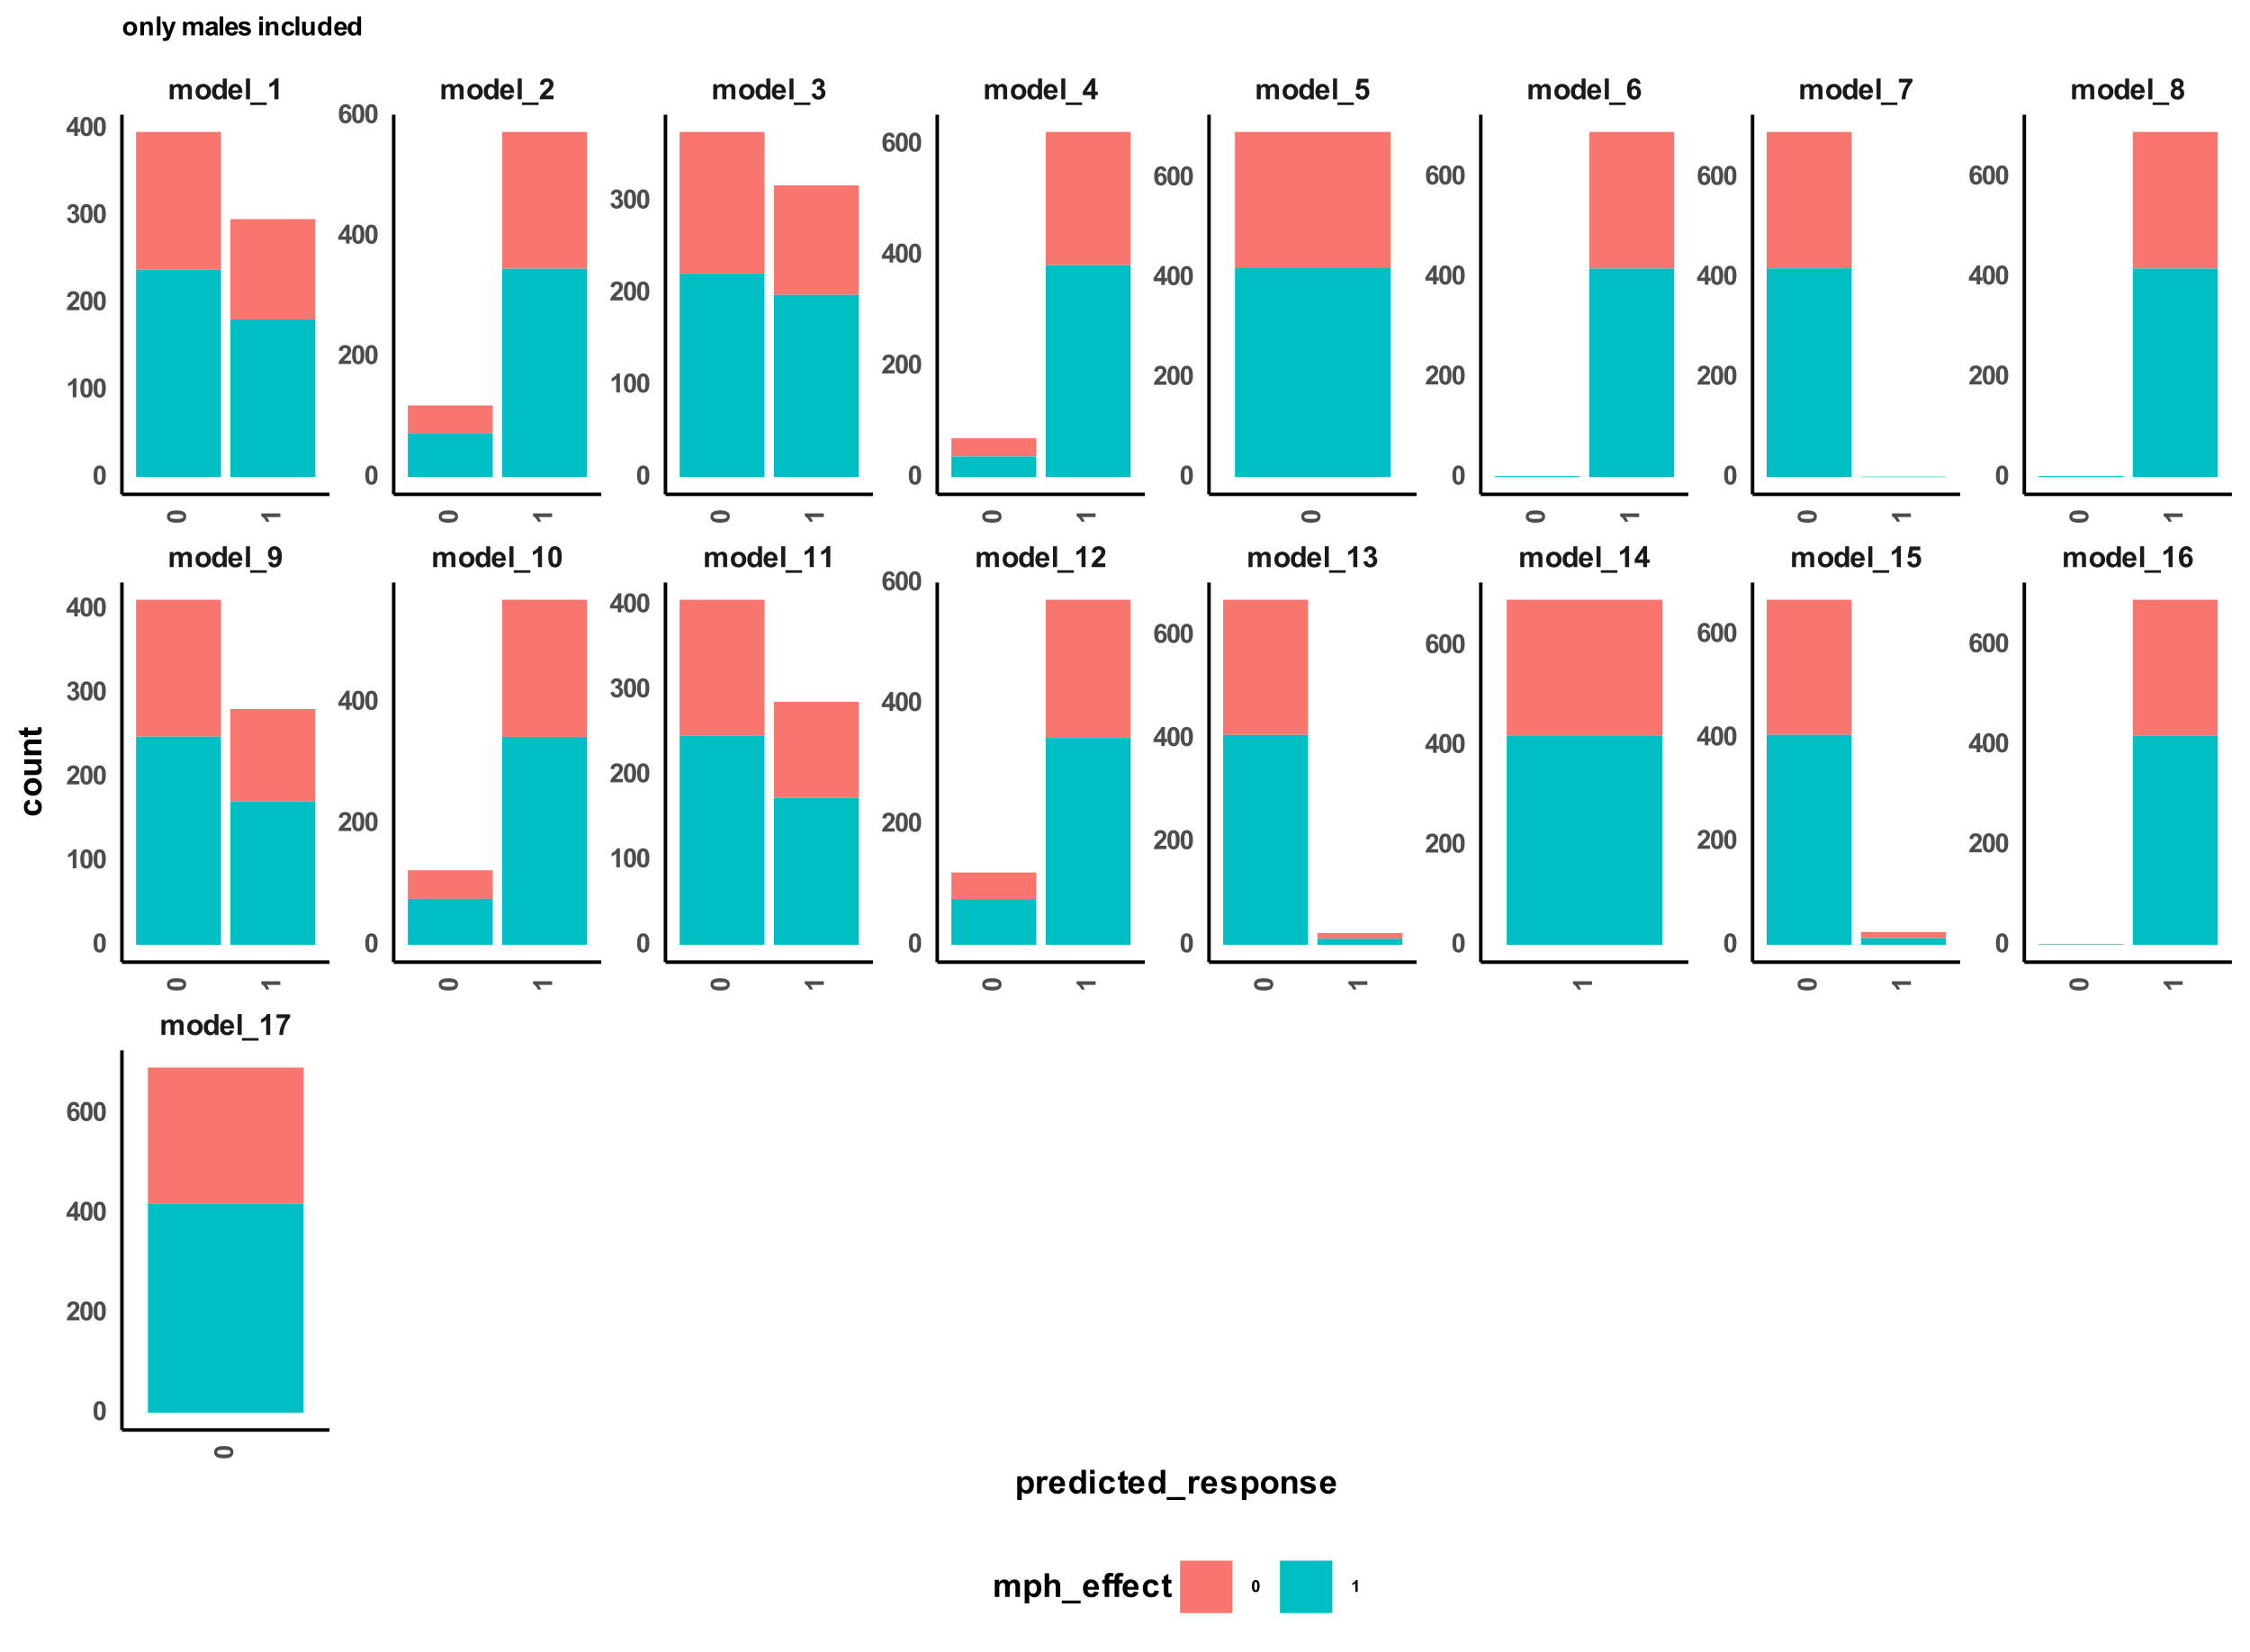 <?xml version="1.0" encoding="UTF-8"?>
<svg xmlns="http://www.w3.org/2000/svg" xmlns:xlink="http://www.w3.org/1999/xlink" width="681pt" height="500pt" viewBox="0 0 681 500" version="1.1">
<defs>
<g>
<symbol overflow="visible" id="glyph0-0">
<path style="stroke:none;" d="M 1.094 0 L 1.094 -5.5 L 5.5 -5.5 L 5.5 0 Z M 1.234 -0.141 L 5.359 -0.141 L 5.359 -5.359 L 1.234 -5.359 Z M 1.234 -0.141 "/>
</symbol>
<symbol overflow="visible" id="glyph0-1">
<path style="stroke:none;" d="M 0.547 -4.562 L 1.656 -4.562 L 1.656 -3.938 C 2.051 -4.426 2.523 -4.672 3.078 -4.672 C 3.367 -4.672 3.617 -4.609 3.828 -4.484 C 4.047 -4.359 4.223 -4.176 4.359 -3.938 C 4.566 -4.176 4.785 -4.359 5.016 -4.484 C 5.242 -4.609 5.488 -4.672 5.75 -4.672 C 6.094 -4.672 6.379 -4.598 6.609 -4.453 C 6.836 -4.316 7.008 -4.117 7.125 -3.859 C 7.207 -3.66 7.25 -3.348 7.25 -2.922 L 7.25 0 L 6.047 0 L 6.047 -2.609 C 6.047 -3.055 6.004 -3.348 5.922 -3.484 C 5.805 -3.648 5.633 -3.734 5.406 -3.734 C 5.238 -3.734 5.078 -3.68 4.922 -3.578 C 4.773 -3.484 4.664 -3.332 4.594 -3.125 C 4.531 -2.926 4.5 -2.613 4.5 -2.188 L 4.5 0 L 3.297 0 L 3.297 -2.5 C 3.297 -2.945 3.273 -3.234 3.234 -3.359 C 3.191 -3.484 3.125 -3.578 3.031 -3.641 C 2.945 -3.703 2.828 -3.734 2.672 -3.734 C 2.484 -3.734 2.312 -3.68 2.156 -3.578 C 2.008 -3.484 1.906 -3.344 1.844 -3.156 C 1.781 -2.969 1.75 -2.656 1.75 -2.219 L 1.75 0 L 0.547 0 Z M 0.547 -4.562 "/>
</symbol>
<symbol overflow="visible" id="glyph0-2">
<path style="stroke:none;" d="M 0.359 -2.344 C 0.359 -2.75 0.453 -3.141 0.641 -3.516 C 0.836 -3.891 1.117 -4.176 1.484 -4.375 C 1.848 -4.57 2.254 -4.672 2.703 -4.672 C 3.391 -4.672 3.953 -4.441 4.391 -3.984 C 4.836 -3.535 5.062 -2.973 5.062 -2.297 C 5.062 -1.609 4.836 -1.035 4.391 -0.578 C 3.941 -0.117 3.379 0.109 2.703 0.109 C 2.285 0.109 1.883 0.016 1.5 -0.172 C 1.125 -0.367 0.836 -0.648 0.641 -1.016 C 0.453 -1.379 0.359 -1.82 0.359 -2.344 Z M 1.594 -2.281 C 1.594 -1.832 1.695 -1.484 1.906 -1.234 C 2.125 -0.992 2.391 -0.875 2.703 -0.875 C 3.016 -0.875 3.273 -0.992 3.484 -1.234 C 3.703 -1.484 3.812 -1.836 3.812 -2.297 C 3.812 -2.734 3.703 -3.07 3.484 -3.312 C 3.273 -3.562 3.016 -3.688 2.703 -3.688 C 2.391 -3.688 2.125 -3.562 1.906 -3.312 C 1.695 -3.07 1.594 -2.727 1.594 -2.281 Z M 1.594 -2.281 "/>
</symbol>
<symbol overflow="visible" id="glyph0-3">
<path style="stroke:none;" d="M 4.812 0 L 3.688 0 L 3.688 -0.672 C 3.508 -0.41 3.289 -0.211 3.031 -0.078 C 2.781 0.047 2.523 0.109 2.266 0.109 C 1.742 0.109 1.297 -0.098 0.922 -0.516 C 0.547 -0.941 0.359 -1.535 0.359 -2.297 C 0.359 -3.066 0.539 -3.656 0.906 -4.062 C 1.27 -4.469 1.727 -4.672 2.281 -4.672 C 2.789 -4.672 3.234 -4.457 3.609 -4.031 L 3.609 -6.297 L 4.812 -6.297 Z M 1.594 -2.375 C 1.594 -1.895 1.66 -1.547 1.797 -1.328 C 1.992 -1.004 2.266 -0.844 2.609 -0.844 C 2.891 -0.844 3.125 -0.961 3.312 -1.203 C 3.508 -1.441 3.609 -1.797 3.609 -2.266 C 3.609 -2.785 3.516 -3.16 3.328 -3.391 C 3.141 -3.617 2.898 -3.734 2.609 -3.734 C 2.316 -3.734 2.07 -3.617 1.875 -3.391 C 1.688 -3.172 1.594 -2.832 1.594 -2.375 Z M 1.594 -2.375 "/>
</symbol>
<symbol overflow="visible" id="glyph0-4">
<path style="stroke:none;" d="M 3.266 -1.453 L 4.469 -1.25 C 4.32 -0.812 4.082 -0.473 3.75 -0.234 C 3.414 -0.004 2.992 0.109 2.484 0.109 C 1.691 0.109 1.109 -0.148 0.734 -0.672 C 0.43 -1.086 0.281 -1.613 0.281 -2.25 C 0.281 -3 0.477 -3.586 0.875 -4.016 C 1.27 -4.453 1.77 -4.672 2.375 -4.672 C 3.051 -4.672 3.582 -4.441 3.969 -3.984 C 4.363 -3.535 4.555 -2.852 4.547 -1.938 L 1.516 -1.938 C 1.523 -1.57 1.625 -1.289 1.812 -1.094 C 2 -0.895 2.227 -0.797 2.5 -0.797 C 2.688 -0.797 2.844 -0.848 2.969 -0.953 C 3.102 -1.055 3.203 -1.223 3.266 -1.453 Z M 3.344 -2.672 C 3.332 -3.023 3.238 -3.289 3.062 -3.469 C 2.895 -3.645 2.688 -3.734 2.438 -3.734 C 2.176 -3.734 1.961 -3.641 1.797 -3.453 C 1.617 -3.266 1.531 -3.004 1.531 -2.672 Z M 3.344 -2.672 "/>
</symbol>
<symbol overflow="visible" id="glyph0-5">
<path style="stroke:none;" d="M 0.625 0 L 0.625 -6.297 L 1.844 -6.297 L 1.844 0 Z M 0.625 0 "/>
</symbol>
<symbol overflow="visible" id="glyph0-6">
<path style="stroke:none;" d="M -0.078 1.734 L -0.078 0.953 L 4.938 0.953 L 4.938 1.734 Z M -0.078 1.734 "/>
</symbol>
<symbol overflow="visible" id="glyph0-7">
<path style="stroke:none;" d="M 3.469 0 L 2.25 0 L 2.25 -4.547 C 1.812 -4.141 1.297 -3.836 0.703 -3.641 L 0.703 -4.734 C 1.016 -4.836 1.352 -5.031 1.719 -5.312 C 2.094 -5.602 2.348 -5.941 2.484 -6.328 L 3.469 -6.328 Z M 3.469 0 "/>
</symbol>
<symbol overflow="visible" id="glyph0-8">
<path style="stroke:none;" d="M 0.375 -5.094 L 0.375 -6.219 L 4.5 -6.219 L 4.5 -5.328 C 4.156 -4.992 3.805 -4.516 3.453 -3.891 C 3.109 -3.266 2.844 -2.598 2.656 -1.891 C 2.469 -1.18 2.379 -0.551 2.391 0 L 1.219 0 C 1.238 -0.875 1.414 -1.758 1.75 -2.656 C 2.094 -3.562 2.551 -4.375 3.125 -5.094 Z M 0.375 -5.094 "/>
</symbol>
<symbol overflow="visible" id="glyph0-9">
<path style="stroke:none;" d="M 0.406 -1.453 L 1.562 -1.578 C 1.594 -1.348 1.664 -1.176 1.781 -1.062 C 1.906 -0.945 2.066 -0.891 2.266 -0.891 C 2.516 -0.891 2.727 -1.004 2.906 -1.234 C 3.082 -1.461 3.191 -1.938 3.234 -2.656 C 2.93 -2.301 2.551 -2.125 2.094 -2.125 C 1.602 -2.125 1.176 -2.312 0.812 -2.688 C 0.457 -3.07 0.281 -3.57 0.281 -4.188 C 0.281 -4.832 0.469 -5.348 0.844 -5.734 C 1.227 -6.129 1.711 -6.328 2.297 -6.328 C 2.93 -6.328 3.453 -6.078 3.859 -5.578 C 4.273 -5.086 4.484 -4.273 4.484 -3.141 C 4.484 -1.992 4.27 -1.164 3.844 -0.656 C 3.414 -0.145 2.859 0.109 2.172 0.109 C 1.68 0.109 1.285 -0.02 0.984 -0.281 C 0.68 -0.539 0.488 -0.93 0.406 -1.453 Z M 3.125 -4.094 C 3.125 -4.477 3.035 -4.781 2.859 -5 C 2.68 -5.219 2.473 -5.328 2.234 -5.328 C 2.016 -5.328 1.832 -5.238 1.688 -5.062 C 1.539 -4.883 1.469 -4.594 1.469 -4.188 C 1.469 -3.781 1.547 -3.484 1.703 -3.297 C 1.867 -3.109 2.07 -3.016 2.312 -3.016 C 2.539 -3.016 2.734 -3.102 2.891 -3.281 C 3.047 -3.469 3.125 -3.738 3.125 -4.094 Z M 3.125 -4.094 "/>
</symbol>
<symbol overflow="visible" id="glyph0-10">
<path style="stroke:none;" d="M 2.406 -6.328 C 3.02 -6.328 3.5 -6.109 3.844 -5.672 C 4.25 -5.148 4.453 -4.297 4.453 -3.109 C 4.453 -1.91 4.25 -1.051 3.844 -0.531 C 3.5 -0.102 3.02 0.109 2.406 0.109 C 1.801 0.109 1.312 -0.125 0.938 -0.594 C 0.562 -1.07 0.375 -1.914 0.375 -3.125 C 0.375 -4.301 0.578 -5.148 0.984 -5.672 C 1.328 -6.109 1.801 -6.328 2.406 -6.328 Z M 2.406 -5.328 C 2.258 -5.328 2.129 -5.281 2.016 -5.188 C 1.898 -5.094 1.812 -4.926 1.75 -4.688 C 1.664 -4.375 1.625 -3.848 1.625 -3.109 C 1.625 -2.367 1.66 -1.859 1.734 -1.578 C 1.816 -1.305 1.91 -1.125 2.016 -1.031 C 2.129 -0.938 2.258 -0.891 2.406 -0.891 C 2.562 -0.891 2.695 -0.938 2.812 -1.031 C 2.926 -1.125 3.016 -1.289 3.078 -1.531 C 3.16 -1.844 3.203 -2.367 3.203 -3.109 C 3.203 -3.848 3.16 -4.352 3.078 -4.625 C 3.004 -4.906 2.91 -5.094 2.797 -5.188 C 2.691 -5.281 2.562 -5.328 2.406 -5.328 Z M 2.406 -5.328 "/>
</symbol>
<symbol overflow="visible" id="glyph0-11">
<path style="stroke:none;" d="M 4.453 -1.125 L 4.453 0 L 0.219 0 C 0.258 -0.426 0.395 -0.828 0.625 -1.203 C 0.852 -1.586 1.305 -2.094 1.984 -2.719 C 2.535 -3.219 2.867 -3.562 2.984 -3.75 C 3.148 -4 3.234 -4.242 3.234 -4.484 C 3.234 -4.754 3.16 -4.961 3.016 -5.109 C 2.879 -5.254 2.68 -5.328 2.422 -5.328 C 2.172 -5.328 1.969 -5.25 1.812 -5.094 C 1.664 -4.938 1.582 -4.688 1.562 -4.344 L 0.359 -4.453 C 0.43 -5.117 0.656 -5.598 1.031 -5.891 C 1.414 -6.18 1.891 -6.328 2.453 -6.328 C 3.078 -6.328 3.566 -6.156 3.922 -5.812 C 4.273 -5.477 4.453 -5.062 4.453 -4.562 C 4.453 -4.281 4.398 -4.008 4.297 -3.75 C 4.191 -3.5 4.031 -3.234 3.812 -2.953 C 3.664 -2.766 3.398 -2.492 3.016 -2.141 C 2.641 -1.797 2.398 -1.566 2.297 -1.453 C 2.191 -1.336 2.109 -1.227 2.047 -1.125 Z M 4.453 -1.125 "/>
</symbol>
<symbol overflow="visible" id="glyph0-12">
<path style="stroke:none;" d="M 0.328 -1.672 L 1.5 -1.812 C 1.539 -1.508 1.641 -1.281 1.797 -1.125 C 1.961 -0.969 2.16 -0.891 2.391 -0.891 C 2.641 -0.891 2.848 -0.984 3.016 -1.172 C 3.191 -1.359 3.281 -1.613 3.281 -1.938 C 3.281 -2.238 3.195 -2.477 3.031 -2.656 C 2.863 -2.832 2.664 -2.922 2.438 -2.922 C 2.281 -2.922 2.094 -2.895 1.875 -2.844 L 2.016 -3.828 C 2.336 -3.816 2.582 -3.883 2.75 -4.031 C 2.926 -4.188 3.016 -4.391 3.016 -4.641 C 3.016 -4.848 2.953 -5.016 2.828 -5.141 C 2.703 -5.266 2.535 -5.328 2.328 -5.328 C 2.117 -5.328 1.941 -5.254 1.797 -5.109 C 1.648 -4.973 1.562 -4.766 1.531 -4.484 L 0.422 -4.672 C 0.492 -5.055 0.609 -5.363 0.766 -5.594 C 0.922 -5.82 1.141 -6 1.422 -6.125 C 1.703 -6.258 2.016 -6.328 2.359 -6.328 C 2.953 -6.328 3.426 -6.133 3.781 -5.75 C 4.082 -5.445 4.234 -5.098 4.234 -4.703 C 4.234 -4.148 3.93 -3.711 3.328 -3.391 C 3.68 -3.305 3.969 -3.129 4.188 -2.859 C 4.406 -2.598 4.516 -2.273 4.516 -1.891 C 4.516 -1.336 4.312 -0.863 3.906 -0.469 C 3.5 -0.082 3 0.109 2.406 0.109 C 1.832 0.109 1.359 -0.051 0.984 -0.375 C 0.609 -0.707 0.391 -1.141 0.328 -1.672 Z M 0.328 -1.672 "/>
</symbol>
<symbol overflow="visible" id="glyph0-13">
<path style="stroke:none;" d="M 2.734 0 L 2.734 -1.266 L 0.156 -1.266 L 0.156 -2.328 L 2.891 -6.328 L 3.906 -6.328 L 3.906 -2.328 L 4.688 -2.328 L 4.688 -1.266 L 3.906 -1.266 L 3.906 0 Z M 2.734 -2.328 L 2.734 -4.484 L 1.297 -2.328 Z M 2.734 -2.328 "/>
</symbol>
<symbol overflow="visible" id="glyph0-14">
<path style="stroke:none;" d="M 0.391 -1.625 L 1.594 -1.75 C 1.625 -1.469 1.723 -1.25 1.891 -1.094 C 2.066 -0.938 2.266 -0.859 2.484 -0.859 C 2.734 -0.859 2.945 -0.957 3.125 -1.156 C 3.301 -1.363 3.391 -1.676 3.391 -2.094 C 3.391 -2.477 3.301 -2.766 3.125 -2.953 C 2.945 -3.148 2.723 -3.25 2.453 -3.25 C 2.098 -3.25 1.785 -3.098 1.516 -2.797 L 0.531 -2.938 L 1.156 -6.219 L 4.344 -6.219 L 4.344 -5.078 L 2.078 -5.078 L 1.875 -4.016 C 2.145 -4.148 2.422 -4.219 2.703 -4.219 C 3.242 -4.219 3.695 -4.02 4.062 -3.625 C 4.438 -3.238 4.625 -2.734 4.625 -2.109 C 4.625 -1.586 4.473 -1.125 4.172 -0.719 C 3.766 -0.164 3.195 0.109 2.469 0.109 C 1.883 0.109 1.41 -0.047 1.047 -0.359 C 0.68 -0.672 0.461 -1.094 0.391 -1.625 Z M 0.391 -1.625 "/>
</symbol>
<symbol overflow="visible" id="glyph0-15">
<path style="stroke:none;" d="M 4.469 -4.75 L 3.297 -4.625 C 3.266 -4.863 3.188 -5.039 3.062 -5.156 C 2.945 -5.27 2.797 -5.328 2.609 -5.328 C 2.348 -5.328 2.129 -5.211 1.953 -4.984 C 1.773 -4.754 1.664 -4.281 1.625 -3.562 C 1.926 -3.914 2.301 -4.094 2.75 -4.094 C 3.25 -4.094 3.676 -3.898 4.031 -3.516 C 4.395 -3.129 4.578 -2.633 4.578 -2.031 C 4.578 -1.383 4.383 -0.863 4 -0.469 C 3.625 -0.082 3.145 0.109 2.562 0.109 C 1.926 0.109 1.398 -0.133 0.984 -0.625 C 0.578 -1.125 0.375 -1.938 0.375 -3.062 C 0.375 -4.219 0.586 -5.051 1.016 -5.562 C 1.441 -6.07 1.992 -6.328 2.672 -6.328 C 3.148 -6.328 3.547 -6.191 3.859 -5.922 C 4.172 -5.648 4.375 -5.258 4.469 -4.75 Z M 1.734 -2.125 C 1.734 -1.727 1.82 -1.422 2 -1.203 C 2.176 -0.992 2.379 -0.891 2.609 -0.891 C 2.836 -0.891 3.023 -0.977 3.172 -1.156 C 3.316 -1.332 3.391 -1.617 3.391 -2.016 C 3.391 -2.422 3.312 -2.719 3.156 -2.906 C 3 -3.102 2.801 -3.203 2.562 -3.203 C 2.32 -3.203 2.125 -3.109 1.969 -2.922 C 1.812 -2.742 1.734 -2.477 1.734 -2.125 Z M 1.734 -2.125 "/>
</symbol>
<symbol overflow="visible" id="glyph0-16">
<path style="stroke:none;" d="M 1.406 -3.391 C 1.094 -3.523 0.863 -3.707 0.719 -3.938 C 0.582 -4.164 0.516 -4.422 0.516 -4.703 C 0.516 -5.172 0.676 -5.555 1 -5.859 C 1.332 -6.172 1.801 -6.328 2.406 -6.328 C 3 -6.328 3.461 -6.172 3.797 -5.859 C 4.129 -5.555 4.297 -5.172 4.297 -4.703 C 4.297 -4.41 4.219 -4.148 4.062 -3.922 C 3.914 -3.691 3.703 -3.516 3.422 -3.391 C 3.773 -3.254 4.039 -3.051 4.219 -2.781 C 4.406 -2.508 4.5 -2.195 4.5 -1.844 C 4.5 -1.27 4.312 -0.801 3.938 -0.438 C 3.57 -0.07 3.082 0.109 2.469 0.109 C 1.895 0.109 1.414 -0.039 1.031 -0.344 C 0.582 -0.695 0.359 -1.18 0.359 -1.797 C 0.359 -2.141 0.441 -2.453 0.609 -2.734 C 0.773 -3.023 1.039 -3.242 1.406 -3.391 Z M 1.656 -4.609 C 1.656 -4.367 1.723 -4.18 1.859 -4.047 C 1.992 -3.91 2.176 -3.844 2.406 -3.844 C 2.633 -3.844 2.816 -3.91 2.953 -4.047 C 3.086 -4.18 3.156 -4.375 3.156 -4.625 C 3.156 -4.844 3.086 -5.02 2.953 -5.156 C 2.816 -5.289 2.641 -5.359 2.422 -5.359 C 2.191 -5.359 2.004 -5.289 1.859 -5.156 C 1.723 -5.02 1.656 -4.836 1.656 -4.609 Z M 1.547 -1.922 C 1.547 -1.586 1.629 -1.328 1.797 -1.141 C 1.973 -0.953 2.188 -0.859 2.438 -0.859 C 2.688 -0.859 2.891 -0.945 3.047 -1.125 C 3.211 -1.301 3.297 -1.562 3.297 -1.906 C 3.297 -2.195 3.211 -2.43 3.047 -2.609 C 2.891 -2.785 2.68 -2.875 2.422 -2.875 C 2.129 -2.875 1.91 -2.77 1.766 -2.562 C 1.617 -2.363 1.547 -2.148 1.547 -1.922 Z M 1.547 -1.922 "/>
</symbol>
<symbol overflow="visible" id="glyph1-0">
<path style="stroke:none;" d="M 0 -1 L -5 -1 L -5 -5 L 0 -5 Z M -0.125 -1.125 L -0.125 -4.875 L -4.875 -4.875 L -4.875 -1.125 Z M -0.125 -1.125 "/>
</symbol>
<symbol overflow="visible" id="glyph1-1">
<path style="stroke:none;" d="M -5.75 -2.203 C -5.75 -2.754 -5.551 -3.188 -5.156 -3.5 C -4.688 -3.875 -3.91 -4.062 -2.828 -4.062 C -1.742 -4.062 -0.961 -3.875 -0.484 -3.5 C -0.098 -3.188 0.094 -2.754 0.094 -2.203 C 0.094 -1.641 -0.117 -1.188 -0.547 -0.844 C -0.973 -0.508 -1.738 -0.344 -2.844 -0.344 C -3.914 -0.344 -4.691 -0.531 -5.172 -0.906 C -5.555 -1.207 -5.75 -1.641 -5.75 -2.203 Z M -4.844 -2.203 C -4.844 -2.066 -4.801 -1.945 -4.719 -1.844 C -4.633 -1.738 -4.484 -1.656 -4.266 -1.594 C -3.973 -1.52 -3.492 -1.484 -2.828 -1.484 C -2.148 -1.484 -1.688 -1.516 -1.438 -1.578 C -1.188 -1.648 -1.02 -1.738 -0.938 -1.844 C -0.852 -1.945 -0.812 -2.066 -0.812 -2.203 C -0.812 -2.328 -0.852 -2.441 -0.938 -2.547 C -1.02 -2.648 -1.172 -2.734 -1.391 -2.797 C -1.672 -2.867 -2.148 -2.906 -2.828 -2.906 C -3.492 -2.906 -3.953 -2.867 -4.203 -2.797 C -4.461 -2.734 -4.633 -2.648 -4.719 -2.547 C -4.801 -2.441 -4.844 -2.328 -4.844 -2.203 Z M -4.844 -2.203 "/>
</symbol>
<symbol overflow="visible" id="glyph1-2">
<path style="stroke:none;" d="M 0 -3.156 L 0 -2.047 L -4.141 -2.047 C -3.766 -1.648 -3.488 -1.18 -3.312 -0.641 L -4.297 -0.641 C -4.391 -0.922 -4.566 -1.227 -4.828 -1.562 C -5.098 -1.906 -5.406 -2.141 -5.75 -2.266 L -5.75 -3.156 Z M 0 -3.156 "/>
</symbol>
<symbol overflow="visible" id="glyph2-0">
<path style="stroke:none;" d="M 1 0 L 1 -5 L 5 -5 L 5 0 Z M 1.125 -0.125 L 4.875 -0.125 L 4.875 -4.875 L 1.125 -4.875 Z M 1.125 -0.125 "/>
</symbol>
<symbol overflow="visible" id="glyph2-1">
<path style="stroke:none;" d="M 2.203 -5.75 C 2.754 -5.75 3.188 -5.551 3.5 -5.156 C 3.875 -4.688 4.062 -3.91 4.062 -2.828 C 4.062 -1.742 3.875 -0.961 3.5 -0.484 C 3.188 -0.098 2.754 0.094 2.203 0.094 C 1.641 0.094 1.188 -0.117 0.844 -0.547 C 0.508 -0.973 0.344 -1.738 0.344 -2.844 C 0.344 -3.914 0.531 -4.691 0.906 -5.172 C 1.207 -5.555 1.641 -5.75 2.203 -5.75 Z M 2.203 -4.844 C 2.066 -4.844 1.945 -4.801 1.844 -4.719 C 1.738 -4.633 1.656 -4.484 1.594 -4.266 C 1.52 -3.973 1.484 -3.492 1.484 -2.828 C 1.484 -2.148 1.516 -1.688 1.578 -1.438 C 1.648 -1.188 1.738 -1.02 1.844 -0.938 C 1.945 -0.852 2.066 -0.812 2.203 -0.812 C 2.328 -0.812 2.441 -0.852 2.547 -0.938 C 2.648 -1.02 2.734 -1.172 2.797 -1.391 C 2.867 -1.672 2.906 -2.148 2.906 -2.828 C 2.906 -3.492 2.867 -3.953 2.797 -4.203 C 2.734 -4.461 2.648 -4.633 2.547 -4.719 C 2.441 -4.801 2.328 -4.844 2.203 -4.844 Z M 2.203 -4.844 "/>
</symbol>
<symbol overflow="visible" id="glyph2-2">
<path style="stroke:none;" d="M 4.047 -1.016 L 4.047 0 L 0.203 0 C 0.242 -0.383 0.367 -0.75 0.578 -1.094 C 0.785 -1.438 1.195 -1.895 1.812 -2.469 C 2.301 -2.926 2.602 -3.238 2.719 -3.406 C 2.875 -3.633 2.953 -3.859 2.953 -4.078 C 2.953 -4.328 2.883 -4.516 2.75 -4.641 C 2.613 -4.773 2.43 -4.844 2.203 -4.844 C 1.973 -4.844 1.789 -4.77 1.656 -4.625 C 1.52 -4.488 1.441 -4.266 1.422 -3.953 L 0.328 -4.062 C 0.391 -4.664 0.594 -5.098 0.938 -5.359 C 1.281 -5.617 1.711 -5.75 2.234 -5.75 C 2.797 -5.75 3.238 -5.598 3.562 -5.297 C 3.883 -4.992 4.047 -4.613 4.047 -4.156 C 4.047 -3.895 4 -3.648 3.906 -3.422 C 3.812 -3.191 3.664 -2.945 3.469 -2.688 C 3.332 -2.52 3.094 -2.273 2.75 -1.953 C 2.406 -1.641 2.188 -1.43 2.094 -1.328 C 2 -1.223 1.926 -1.117 1.875 -1.016 Z M 4.047 -1.016 "/>
</symbol>
<symbol overflow="visible" id="glyph2-3">
<path style="stroke:none;" d="M 2.5 0 L 2.5 -1.156 L 0.156 -1.156 L 0.156 -2.109 L 2.641 -5.75 L 3.562 -5.75 L 3.562 -2.125 L 4.266 -2.125 L 4.266 -1.156 L 3.562 -1.156 L 3.562 0 Z M 2.5 -2.125 L 2.5 -4.078 L 1.172 -2.125 Z M 2.5 -2.125 "/>
</symbol>
<symbol overflow="visible" id="glyph2-4">
<path style="stroke:none;" d="M 4.062 -4.328 L 3 -4.203 C 2.969 -4.422 2.895 -4.582 2.781 -4.688 C 2.676 -4.789 2.539 -4.844 2.375 -4.844 C 2.133 -4.844 1.938 -4.738 1.781 -4.531 C 1.625 -4.32 1.523 -3.891 1.484 -3.234 C 1.754 -3.555 2.094 -3.719 2.5 -3.719 C 2.957 -3.719 3.348 -3.539 3.672 -3.188 C 4.004 -2.844 4.172 -2.395 4.172 -1.844 C 4.172 -1.258 4 -0.789 3.656 -0.438 C 3.312 -0.082 2.867 0.094 2.328 0.094 C 1.742 0.094 1.266 -0.129 0.891 -0.578 C 0.523 -1.023 0.344 -1.758 0.344 -2.781 C 0.344 -3.832 0.535 -4.586 0.922 -5.047 C 1.305 -5.516 1.812 -5.75 2.438 -5.75 C 2.875 -5.75 3.234 -5.625 3.516 -5.375 C 3.797 -5.133 3.977 -4.785 4.062 -4.328 Z M 1.578 -1.938 C 1.578 -1.57 1.656 -1.289 1.812 -1.094 C 1.977 -0.906 2.164 -0.812 2.375 -0.812 C 2.582 -0.812 2.754 -0.891 2.891 -1.047 C 3.023 -1.211 3.094 -1.473 3.094 -1.828 C 3.094 -2.203 3.02 -2.473 2.875 -2.641 C 2.727 -2.816 2.547 -2.906 2.328 -2.906 C 2.117 -2.906 1.941 -2.82 1.797 -2.656 C 1.648 -2.5 1.578 -2.258 1.578 -1.938 Z M 1.578 -1.938 "/>
</symbol>
<symbol overflow="visible" id="glyph2-5">
<path style="stroke:none;" d="M 3.156 0 L 2.047 0 L 2.047 -4.141 C 1.648 -3.766 1.18 -3.488 0.641 -3.312 L 0.641 -4.297 C 0.922 -4.391 1.227 -4.566 1.562 -4.828 C 1.906 -5.098 2.141 -5.406 2.266 -5.75 L 3.156 -5.75 Z M 3.156 0 "/>
</symbol>
<symbol overflow="visible" id="glyph2-6">
<path style="stroke:none;" d="M 0.297 -1.516 L 1.359 -1.656 C 1.398 -1.383 1.492 -1.176 1.641 -1.031 C 1.785 -0.883 1.961 -0.812 2.172 -0.812 C 2.398 -0.812 2.594 -0.895 2.75 -1.062 C 2.906 -1.238 2.984 -1.473 2.984 -1.766 C 2.984 -2.047 2.906 -2.266 2.75 -2.422 C 2.602 -2.586 2.426 -2.672 2.219 -2.672 C 2.07 -2.672 1.906 -2.641 1.719 -2.578 L 1.828 -3.484 C 2.129 -3.473 2.359 -3.535 2.516 -3.672 C 2.672 -3.805 2.75 -3.988 2.75 -4.219 C 2.75 -4.406 2.691 -4.555 2.578 -4.672 C 2.461 -4.785 2.312 -4.844 2.125 -4.844 C 1.938 -4.844 1.773 -4.773 1.641 -4.641 C 1.504 -4.516 1.422 -4.328 1.391 -4.078 L 0.391 -4.25 C 0.453 -4.602 0.555 -4.879 0.703 -5.078 C 0.848 -5.285 1.047 -5.445 1.297 -5.562 C 1.547 -5.688 1.832 -5.75 2.156 -5.75 C 2.688 -5.75 3.117 -5.578 3.453 -5.234 C 3.711 -4.953 3.844 -4.633 3.844 -4.281 C 3.844 -3.781 3.57 -3.379 3.031 -3.078 C 3.352 -3.004 3.613 -2.844 3.812 -2.594 C 4.008 -2.352 4.109 -2.062 4.109 -1.719 C 4.109 -1.219 3.922 -0.789 3.547 -0.438 C 3.18 -0.082 2.727 0.094 2.188 0.094 C 1.664 0.094 1.234 -0.051 0.891 -0.344 C 0.555 -0.645 0.359 -1.035 0.297 -1.516 Z M 0.297 -1.516 "/>
</symbol>
<symbol overflow="visible" id="glyph2-7">
<path style="stroke:none;" d="M 0.328 -2.141 C 0.328 -2.504 0.414 -2.852 0.594 -3.188 C 0.77 -3.531 1.02 -3.789 1.344 -3.969 C 1.676 -4.156 2.047 -4.25 2.453 -4.25 C 3.086 -4.25 3.602 -4.039 4 -3.625 C 4.406 -3.219 4.609 -2.707 4.609 -2.094 C 4.609 -1.457 4.406 -0.93 4 -0.516 C 3.594 -0.109 3.082 0.094 2.469 0.094 C 2.082 0.094 1.719 0.008 1.375 -0.156 C 1.031 -0.332 0.77 -0.586 0.594 -0.922 C 0.414 -1.254 0.328 -1.66 0.328 -2.141 Z M 1.453 -2.078 C 1.453 -1.66 1.547 -1.344 1.734 -1.125 C 1.93 -0.906 2.176 -0.797 2.469 -0.797 C 2.75 -0.797 2.984 -0.906 3.172 -1.125 C 3.367 -1.344 3.469 -1.66 3.469 -2.078 C 3.469 -2.484 3.367 -2.797 3.172 -3.016 C 2.984 -3.234 2.75 -3.344 2.469 -3.344 C 2.176 -3.344 1.93 -3.234 1.734 -3.016 C 1.547 -2.797 1.453 -2.484 1.453 -2.078 Z M 1.453 -2.078 "/>
</symbol>
<symbol overflow="visible" id="glyph2-8">
<path style="stroke:none;" d="M 4.344 0 L 3.25 0 L 3.25 -2.125 C 3.25 -2.57 3.223 -2.859 3.172 -2.984 C 3.129 -3.117 3.055 -3.223 2.953 -3.297 C 2.848 -3.367 2.723 -3.406 2.578 -3.406 C 2.379 -3.406 2.203 -3.352 2.047 -3.25 C 1.898 -3.145 1.801 -3.004 1.75 -2.828 C 1.695 -2.66 1.672 -2.344 1.672 -1.875 L 1.672 0 L 0.562 0 L 0.562 -4.156 L 1.594 -4.156 L 1.594 -3.547 C 1.945 -4.016 2.398 -4.25 2.953 -4.25 C 3.191 -4.25 3.41 -4.203 3.609 -4.109 C 3.816 -4.023 3.973 -3.914 4.078 -3.781 C 4.18 -3.645 4.25 -3.488 4.281 -3.312 C 4.32 -3.145 4.344 -2.898 4.344 -2.578 Z M 4.344 0 "/>
</symbol>
<symbol overflow="visible" id="glyph2-9">
<path style="stroke:none;" d="M 0.578 0 L 0.578 -5.734 L 1.672 -5.734 L 1.672 0 Z M 0.578 0 "/>
</symbol>
<symbol overflow="visible" id="glyph2-10">
<path style="stroke:none;" d="M 0.062 -4.156 L 1.219 -4.156 L 2.219 -1.203 L 3.188 -4.156 L 4.328 -4.156 L 2.859 -0.156 L 2.594 0.562 C 2.5 0.812 2.406 1 2.312 1.125 C 2.227 1.25 2.129 1.348 2.016 1.422 C 1.898 1.504 1.758 1.566 1.594 1.609 C 1.438 1.66 1.254 1.688 1.047 1.688 C 0.828 1.688 0.617 1.664 0.422 1.625 L 0.328 0.766 C 0.492 0.797 0.645 0.812 0.781 0.812 C 1.039 0.812 1.227 0.734 1.344 0.578 C 1.469 0.43 1.566 0.242 1.641 0.016 Z M 0.062 -4.156 "/>
</symbol>
<symbol overflow="visible" id="glyph2-11">
<path style="stroke:none;" d=""/>
</symbol>
<symbol overflow="visible" id="glyph2-12">
<path style="stroke:none;" d="M 0.5 -4.156 L 1.5 -4.156 L 1.5 -3.578 C 1.863 -4.023 2.297 -4.25 2.797 -4.25 C 3.066 -4.25 3.297 -4.191 3.484 -4.078 C 3.68 -3.973 3.844 -3.805 3.969 -3.578 C 4.156 -3.805 4.352 -3.973 4.562 -4.078 C 4.77 -4.191 4.992 -4.25 5.234 -4.25 C 5.535 -4.25 5.789 -4.188 6 -4.062 C 6.219 -3.938 6.379 -3.754 6.484 -3.516 C 6.555 -3.336 6.594 -3.051 6.594 -2.656 L 6.594 0 L 5.5 0 L 5.5 -2.375 C 5.5 -2.781 5.461 -3.047 5.391 -3.172 C 5.285 -3.328 5.129 -3.406 4.922 -3.406 C 4.766 -3.406 4.617 -3.359 4.484 -3.266 C 4.348 -3.172 4.25 -3.031 4.188 -2.844 C 4.125 -2.664 4.094 -2.383 4.094 -2 L 4.094 0 L 3 0 L 3 -2.281 C 3 -2.676 2.977 -2.93 2.938 -3.047 C 2.906 -3.172 2.848 -3.258 2.766 -3.312 C 2.68 -3.375 2.566 -3.406 2.422 -3.406 C 2.254 -3.406 2.102 -3.359 1.969 -3.266 C 1.832 -3.172 1.734 -3.035 1.672 -2.859 C 1.617 -2.691 1.594 -2.41 1.594 -2.016 L 1.594 0 L 0.5 0 Z M 0.5 -4.156 "/>
</symbol>
<symbol overflow="visible" id="glyph2-13">
<path style="stroke:none;" d="M 1.391 -2.891 L 0.406 -3.062 C 0.508 -3.469 0.695 -3.766 0.969 -3.953 C 1.25 -4.148 1.66 -4.25 2.203 -4.25 C 2.691 -4.25 3.055 -4.188 3.297 -4.062 C 3.535 -3.945 3.703 -3.801 3.797 -3.625 C 3.891 -3.445 3.938 -3.117 3.938 -2.641 L 3.938 -1.359 C 3.938 -0.992 3.953 -0.723 3.984 -0.547 C 4.016 -0.379 4.082 -0.195 4.188 0 L 3.094 0 C 3.062 -0.07 3.023 -0.18 2.984 -0.328 C 2.973 -0.391 2.961 -0.43 2.953 -0.453 C 2.766 -0.273 2.562 -0.141 2.344 -0.047 C 2.133 0.047 1.91 0.094 1.672 0.094 C 1.242 0.094 0.906 -0.02 0.656 -0.25 C 0.406 -0.488 0.281 -0.785 0.281 -1.141 C 0.281 -1.367 0.336 -1.57 0.453 -1.75 C 0.566 -1.938 0.723 -2.078 0.922 -2.172 C 1.129 -2.273 1.422 -2.363 1.797 -2.438 C 2.305 -2.531 2.66 -2.617 2.859 -2.703 L 2.859 -2.812 C 2.859 -3.031 2.805 -3.18 2.703 -3.266 C 2.598 -3.359 2.406 -3.406 2.125 -3.406 C 1.926 -3.406 1.77 -3.363 1.656 -3.281 C 1.551 -3.207 1.461 -3.078 1.391 -2.891 Z M 2.859 -2 C 2.723 -1.945 2.5 -1.891 2.188 -1.828 C 1.883 -1.766 1.688 -1.703 1.594 -1.641 C 1.457 -1.535 1.391 -1.406 1.391 -1.25 C 1.391 -1.094 1.445 -0.957 1.562 -0.844 C 1.676 -0.738 1.82 -0.688 2 -0.688 C 2.195 -0.688 2.383 -0.75 2.562 -0.875 C 2.695 -0.977 2.785 -1.098 2.828 -1.234 C 2.848 -1.328 2.859 -1.508 2.859 -1.781 Z M 2.859 -2 "/>
</symbol>
<symbol overflow="visible" id="glyph2-14">
<path style="stroke:none;" d="M 2.984 -1.328 L 4.078 -1.141 C 3.93 -0.734 3.707 -0.426 3.406 -0.219 C 3.102 -0.008 2.723 0.094 2.266 0.094 C 1.547 0.094 1.016 -0.141 0.672 -0.609 C 0.391 -0.992 0.25 -1.473 0.25 -2.047 C 0.25 -2.734 0.426 -3.27 0.781 -3.656 C 1.145 -4.051 1.602 -4.25 2.156 -4.25 C 2.77 -4.25 3.254 -4.039 3.609 -3.625 C 3.973 -3.219 4.145 -2.598 4.125 -1.766 L 1.375 -1.766 C 1.383 -1.43 1.473 -1.176 1.641 -1 C 1.816 -0.82 2.031 -0.734 2.281 -0.734 C 2.445 -0.734 2.586 -0.781 2.703 -0.875 C 2.828 -0.969 2.922 -1.117 2.984 -1.328 Z M 3.047 -2.438 C 3.035 -2.75 2.953 -2.988 2.797 -3.156 C 2.641 -3.32 2.445 -3.406 2.219 -3.406 C 1.977 -3.406 1.781 -3.316 1.625 -3.141 C 1.469 -2.961 1.395 -2.727 1.406 -2.438 Z M 3.047 -2.438 "/>
</symbol>
<symbol overflow="visible" id="glyph2-15">
<path style="stroke:none;" d="M 0.188 -1.188 L 1.297 -1.359 C 1.336 -1.141 1.43 -0.973 1.578 -0.859 C 1.723 -0.754 1.922 -0.703 2.172 -0.703 C 2.461 -0.703 2.676 -0.754 2.812 -0.859 C 2.914 -0.93 2.969 -1.031 2.969 -1.156 C 2.969 -1.238 2.941 -1.305 2.891 -1.359 C 2.828 -1.41 2.703 -1.457 2.516 -1.5 C 1.629 -1.695 1.066 -1.875 0.828 -2.031 C 0.504 -2.258 0.344 -2.57 0.344 -2.969 C 0.344 -3.332 0.484 -3.633 0.766 -3.875 C 1.047 -4.125 1.488 -4.25 2.094 -4.25 C 2.656 -4.25 3.07 -4.156 3.344 -3.969 C 3.625 -3.781 3.816 -3.504 3.922 -3.141 L 2.891 -2.953 C 2.848 -3.117 2.766 -3.242 2.641 -3.328 C 2.516 -3.41 2.336 -3.453 2.109 -3.453 C 1.816 -3.453 1.609 -3.41 1.484 -3.328 C 1.398 -3.273 1.359 -3.203 1.359 -3.109 C 1.359 -3.035 1.395 -2.969 1.469 -2.906 C 1.57 -2.832 1.914 -2.727 2.5 -2.594 C 3.082 -2.469 3.488 -2.305 3.719 -2.109 C 3.945 -1.922 4.062 -1.648 4.062 -1.297 C 4.062 -0.922 3.898 -0.594 3.578 -0.312 C 3.266 -0.039 2.797 0.094 2.172 0.094 C 1.609 0.094 1.16 -0.02 0.828 -0.25 C 0.504 -0.477 0.289 -0.789 0.188 -1.188 Z M 0.188 -1.188 "/>
</symbol>
<symbol overflow="visible" id="glyph2-16">
<path style="stroke:none;" d="M 0.578 -4.719 L 0.578 -5.734 L 1.672 -5.734 L 1.672 -4.719 Z M 0.578 0 L 0.578 -4.156 L 1.672 -4.156 L 1.672 0 Z M 0.578 0 "/>
</symbol>
<symbol overflow="visible" id="glyph2-17">
<path style="stroke:none;" d="M 4.188 -2.922 L 3.109 -2.734 C 3.078 -2.941 2.992 -3.098 2.859 -3.203 C 2.734 -3.316 2.566 -3.375 2.359 -3.375 C 2.086 -3.375 1.867 -3.281 1.703 -3.094 C 1.547 -2.906 1.469 -2.594 1.469 -2.156 C 1.469 -1.656 1.547 -1.301 1.703 -1.094 C 1.867 -0.895 2.094 -0.797 2.375 -0.797 C 2.582 -0.797 2.754 -0.852 2.891 -0.969 C 3.023 -1.094 3.117 -1.301 3.172 -1.594 L 4.25 -1.406 C 4.133 -0.914 3.914 -0.539 3.594 -0.281 C 3.281 -0.031 2.859 0.094 2.328 0.094 C 1.723 0.094 1.238 -0.098 0.875 -0.484 C 0.508 -0.867 0.328 -1.398 0.328 -2.078 C 0.328 -2.754 0.508 -3.285 0.875 -3.672 C 1.238 -4.055 1.727 -4.25 2.344 -4.25 C 2.852 -4.25 3.254 -4.141 3.547 -3.922 C 3.848 -3.703 4.062 -3.367 4.188 -2.922 Z M 4.188 -2.922 "/>
</symbol>
<symbol overflow="visible" id="glyph2-18">
<path style="stroke:none;" d="M 3.312 0 L 3.312 -0.625 C 3.156 -0.406 2.953 -0.227 2.703 -0.094 C 2.461 0.031 2.207 0.094 1.938 0.094 C 1.656 0.094 1.398 0.031 1.172 -0.094 C 0.953 -0.219 0.789 -0.391 0.688 -0.609 C 0.594 -0.828 0.547 -1.133 0.547 -1.531 L 0.547 -4.156 L 1.656 -4.156 L 1.656 -2.25 C 1.656 -1.664 1.672 -1.305 1.703 -1.172 C 1.742 -1.035 1.816 -0.93 1.922 -0.859 C 2.035 -0.785 2.176 -0.75 2.344 -0.75 C 2.531 -0.75 2.695 -0.797 2.844 -0.891 C 2.988 -0.992 3.086 -1.125 3.141 -1.281 C 3.203 -1.438 3.234 -1.812 3.234 -2.406 L 3.234 -4.156 L 4.328 -4.156 L 4.328 0 Z M 3.312 0 "/>
</symbol>
<symbol overflow="visible" id="glyph2-19">
<path style="stroke:none;" d="M 4.375 0 L 3.359 0 L 3.359 -0.609 C 3.191 -0.367 2.992 -0.191 2.766 -0.078 C 2.535 0.035 2.301 0.094 2.062 0.094 C 1.582 0.094 1.172 -0.098 0.828 -0.484 C 0.492 -0.867 0.328 -1.406 0.328 -2.094 C 0.328 -2.789 0.492 -3.32 0.828 -3.688 C 1.16 -4.062 1.578 -4.25 2.078 -4.25 C 2.547 -4.25 2.945 -4.055 3.281 -3.672 L 3.281 -5.734 L 4.375 -5.734 Z M 1.453 -2.172 C 1.453 -1.723 1.516 -1.398 1.641 -1.203 C 1.816 -0.922 2.062 -0.781 2.375 -0.781 C 2.625 -0.781 2.836 -0.883 3.016 -1.094 C 3.191 -1.312 3.281 -1.633 3.281 -2.062 C 3.281 -2.539 3.191 -2.883 3.016 -3.094 C 2.848 -3.301 2.633 -3.406 2.375 -3.406 C 2.113 -3.406 1.895 -3.301 1.719 -3.094 C 1.539 -2.883 1.453 -2.578 1.453 -2.172 Z M 1.453 -2.172 "/>
</symbol>
<symbol overflow="visible" id="glyph3-0">
<path style="stroke:none;" d="M 1.25 0 L 1.25 -6.25 L 6.25 -6.25 L 6.25 0 Z M 1.406 -0.156 L 6.094 -0.156 L 6.094 -6.094 L 1.406 -6.094 Z M 1.406 -0.156 "/>
</symbol>
<symbol overflow="visible" id="glyph3-1">
<path style="stroke:none;" d="M 0.672 -5.188 L 1.953 -5.188 L 1.953 -4.422 C 2.117 -4.68 2.344 -4.891 2.625 -5.047 C 2.914 -5.211 3.234 -5.297 3.578 -5.297 C 4.18 -5.297 4.691 -5.062 5.109 -4.594 C 5.523 -4.125 5.734 -3.469 5.734 -2.625 C 5.734 -1.758 5.52 -1.082 5.094 -0.594 C 4.676 -0.113 4.164 0.125 3.562 0.125 C 3.281 0.125 3.02 0.066 2.781 -0.047 C 2.551 -0.16 2.305 -0.359 2.047 -0.641 L 2.047 1.969 L 0.672 1.969 Z M 2.031 -2.688 C 2.031 -2.102 2.145 -1.672 2.375 -1.391 C 2.613 -1.109 2.898 -0.969 3.234 -0.969 C 3.547 -0.969 3.805 -1.094 4.016 -1.344 C 4.234 -1.602 4.344 -2.023 4.344 -2.609 C 4.344 -3.148 4.234 -3.551 4.016 -3.812 C 3.797 -4.082 3.523 -4.219 3.203 -4.219 C 2.867 -4.219 2.586 -4.086 2.359 -3.828 C 2.141 -3.566 2.031 -3.188 2.031 -2.688 Z M 2.031 -2.688 "/>
</symbol>
<symbol overflow="visible" id="glyph3-2">
<path style="stroke:none;" d="M 2.031 0 L 0.656 0 L 0.656 -5.188 L 1.938 -5.188 L 1.938 -4.453 C 2.156 -4.797 2.348 -5.02 2.516 -5.125 C 2.691 -5.238 2.891 -5.297 3.109 -5.297 C 3.422 -5.297 3.723 -5.211 4.016 -5.047 L 3.594 -3.844 C 3.363 -4 3.148 -4.078 2.953 -4.078 C 2.754 -4.078 2.586 -4.02 2.453 -3.906 C 2.328 -3.801 2.223 -3.609 2.141 -3.328 C 2.066 -3.055 2.031 -2.484 2.031 -1.609 Z M 2.031 0 "/>
</symbol>
<symbol overflow="visible" id="glyph3-3">
<path style="stroke:none;" d="M 3.719 -1.656 L 5.094 -1.422 C 4.914 -0.922 4.633 -0.535 4.25 -0.266 C 3.875 -0.004 3.398 0.125 2.828 0.125 C 1.93 0.125 1.266 -0.172 0.828 -0.766 C 0.484 -1.234 0.312 -1.828 0.312 -2.547 C 0.312 -3.41 0.535 -4.082 0.984 -4.562 C 1.441 -5.051 2.016 -5.297 2.703 -5.297 C 3.473 -5.297 4.078 -5.039 4.516 -4.531 C 4.961 -4.031 5.176 -3.254 5.156 -2.203 L 1.719 -2.203 C 1.727 -1.797 1.836 -1.477 2.047 -1.25 C 2.266 -1.02 2.531 -0.906 2.844 -0.906 C 3.062 -0.906 3.242 -0.961 3.391 -1.078 C 3.535 -1.203 3.645 -1.395 3.719 -1.656 Z M 3.797 -3.031 C 3.785 -3.438 3.68 -3.738 3.484 -3.938 C 3.297 -4.145 3.062 -4.25 2.781 -4.25 C 2.477 -4.25 2.227 -4.141 2.031 -3.922 C 1.844 -3.703 1.75 -3.406 1.75 -3.031 Z M 3.797 -3.031 "/>
</symbol>
<symbol overflow="visible" id="glyph3-4">
<path style="stroke:none;" d="M 5.469 0 L 4.203 0 L 4.203 -0.766 C 3.984 -0.461 3.727 -0.238 3.438 -0.094 C 3.156 0.051 2.867 0.125 2.578 0.125 C 1.984 0.125 1.473 -0.113 1.047 -0.594 C 0.617 -1.082 0.406 -1.754 0.406 -2.609 C 0.406 -3.492 0.613 -4.16 1.031 -4.609 C 1.445 -5.066 1.969 -5.297 2.594 -5.297 C 3.176 -5.297 3.68 -5.055 4.109 -4.578 L 4.109 -7.156 L 5.469 -7.156 Z M 1.812 -2.703 C 1.812 -2.148 1.891 -1.75 2.047 -1.5 C 2.266 -1.145 2.57 -0.969 2.969 -0.969 C 3.281 -0.969 3.547 -1.098 3.766 -1.359 C 3.992 -1.629 4.109 -2.035 4.109 -2.578 C 4.109 -3.172 4 -3.598 3.781 -3.859 C 3.57 -4.117 3.297 -4.25 2.953 -4.25 C 2.629 -4.25 2.359 -4.117 2.141 -3.859 C 1.922 -3.609 1.812 -3.223 1.812 -2.703 Z M 1.812 -2.703 "/>
</symbol>
<symbol overflow="visible" id="glyph3-5">
<path style="stroke:none;" d="M 0.719 -5.891 L 0.719 -7.156 L 2.094 -7.156 L 2.094 -5.891 Z M 0.719 0 L 0.719 -5.188 L 2.094 -5.188 L 2.094 0 Z M 0.719 0 "/>
</symbol>
<symbol overflow="visible" id="glyph3-6">
<path style="stroke:none;" d="M 5.234 -3.656 L 3.891 -3.406 C 3.836 -3.676 3.727 -3.879 3.562 -4.016 C 3.406 -4.148 3.203 -4.219 2.953 -4.219 C 2.609 -4.219 2.332 -4.098 2.125 -3.859 C 1.926 -3.629 1.828 -3.238 1.828 -2.688 C 1.828 -2.07 1.93 -1.633 2.141 -1.375 C 2.348 -1.125 2.625 -1 2.969 -1 C 3.227 -1 3.441 -1.07 3.609 -1.219 C 3.773 -1.375 3.891 -1.629 3.953 -1.984 L 5.312 -1.766 C 5.164 -1.141 4.895 -0.664 4.5 -0.344 C 4.102 -0.031 3.57 0.125 2.906 0.125 C 2.145 0.125 1.539 -0.113 1.094 -0.594 C 0.645 -1.07 0.422 -1.738 0.422 -2.594 C 0.422 -3.445 0.645 -4.109 1.094 -4.578 C 1.539 -5.055 2.156 -5.297 2.938 -5.297 C 3.562 -5.297 4.062 -5.16 4.438 -4.891 C 4.812 -4.617 5.078 -4.207 5.234 -3.656 Z M 5.234 -3.656 "/>
</symbol>
<symbol overflow="visible" id="glyph3-7">
<path style="stroke:none;" d="M 3.094 -5.188 L 3.094 -4.094 L 2.156 -4.094 L 2.156 -2 C 2.156 -1.582 2.164 -1.336 2.188 -1.266 C 2.207 -1.191 2.25 -1.129 2.312 -1.078 C 2.375 -1.035 2.453 -1.016 2.547 -1.016 C 2.672 -1.016 2.852 -1.062 3.094 -1.156 L 3.203 -0.094 C 2.891 0.051 2.531 0.125 2.125 0.125 C 1.875 0.125 1.648 0.082 1.453 0 C 1.254 -0.082 1.109 -0.191 1.016 -0.328 C 0.922 -0.461 0.859 -0.641 0.828 -0.859 C 0.797 -1.023 0.781 -1.348 0.781 -1.828 L 0.781 -4.094 L 0.156 -4.094 L 0.156 -5.188 L 0.781 -5.188 L 0.781 -6.219 L 2.156 -7.016 L 2.156 -5.188 Z M 3.094 -5.188 "/>
</symbol>
<symbol overflow="visible" id="glyph3-8">
<path style="stroke:none;" d="M -0.094 1.984 L -0.094 1.094 L 5.609 1.094 L 5.609 1.984 Z M -0.094 1.984 "/>
</symbol>
<symbol overflow="visible" id="glyph3-9">
<path style="stroke:none;" d="M 0.234 -1.484 L 1.609 -1.688 C 1.672 -1.426 1.789 -1.223 1.969 -1.078 C 2.145 -0.941 2.395 -0.875 2.719 -0.875 C 3.07 -0.875 3.336 -0.938 3.516 -1.062 C 3.641 -1.156 3.703 -1.281 3.703 -1.438 C 3.703 -1.539 3.672 -1.625 3.609 -1.688 C 3.535 -1.758 3.379 -1.82 3.141 -1.875 C 2.035 -2.113 1.336 -2.336 1.047 -2.547 C 0.629 -2.828 0.422 -3.219 0.422 -3.719 C 0.422 -4.164 0.598 -4.539 0.953 -4.844 C 1.305 -5.145 1.859 -5.297 2.609 -5.297 C 3.316 -5.297 3.844 -5.18 4.188 -4.953 C 4.531 -4.723 4.77 -4.383 4.906 -3.938 L 3.609 -3.688 C 3.555 -3.895 3.453 -4.051 3.297 -4.156 C 3.141 -4.258 2.914 -4.312 2.625 -4.312 C 2.27 -4.312 2.016 -4.266 1.859 -4.172 C 1.754 -4.098 1.703 -4.004 1.703 -3.891 C 1.703 -3.785 1.75 -3.703 1.844 -3.641 C 1.957 -3.547 2.379 -3.414 3.109 -3.25 C 3.848 -3.082 4.363 -2.879 4.656 -2.641 C 4.938 -2.398 5.078 -2.062 5.078 -1.625 C 5.078 -1.145 4.879 -0.734 4.484 -0.391 C 4.086 -0.047 3.5 0.125 2.719 0.125 C 2.008 0.125 1.445 -0.02 1.031 -0.312 C 0.625 -0.602 0.359 -0.992 0.234 -1.484 Z M 0.234 -1.484 "/>
</symbol>
<symbol overflow="visible" id="glyph3-10">
<path style="stroke:none;" d="M 0.406 -2.672 C 0.406 -3.117 0.516 -3.555 0.734 -3.984 C 0.961 -4.41 1.281 -4.734 1.688 -4.953 C 2.102 -5.18 2.566 -5.297 3.078 -5.297 C 3.859 -5.297 4.5 -5.039 5 -4.531 C 5.5 -4.031 5.75 -3.391 5.75 -2.609 C 5.75 -1.828 5.492 -1.176 4.984 -0.656 C 4.484 -0.133 3.848 0.125 3.078 0.125 C 2.609 0.125 2.156 0.016 1.719 -0.203 C 1.289 -0.422 0.961 -0.734 0.734 -1.141 C 0.516 -1.555 0.406 -2.066 0.406 -2.672 Z M 1.812 -2.594 C 1.812 -2.082 1.93 -1.688 2.172 -1.406 C 2.422 -1.133 2.723 -1 3.078 -1 C 3.43 -1 3.727 -1.133 3.969 -1.406 C 4.219 -1.688 4.344 -2.086 4.344 -2.609 C 4.344 -3.109 4.219 -3.492 3.969 -3.766 C 3.727 -4.047 3.43 -4.188 3.078 -4.188 C 2.723 -4.188 2.422 -4.047 2.172 -3.766 C 1.93 -3.492 1.812 -3.102 1.812 -2.594 Z M 1.812 -2.594 "/>
</symbol>
<symbol overflow="visible" id="glyph3-11">
<path style="stroke:none;" d="M 5.438 0 L 4.062 0 L 4.062 -2.641 C 4.062 -3.203 4.031 -3.566 3.969 -3.734 C 3.914 -3.898 3.82 -4.023 3.688 -4.109 C 3.551 -4.203 3.395 -4.25 3.219 -4.25 C 2.977 -4.25 2.766 -4.18 2.578 -4.047 C 2.391 -3.922 2.258 -3.75 2.188 -3.531 C 2.113 -3.32 2.078 -2.926 2.078 -2.344 L 2.078 0 L 0.703 0 L 0.703 -5.188 L 1.984 -5.188 L 1.984 -4.422 C 2.43 -5.004 3 -5.297 3.688 -5.297 C 3.988 -5.297 4.266 -5.238 4.516 -5.125 C 4.766 -5.02 4.953 -4.883 5.078 -4.719 C 5.211 -4.551 5.305 -4.359 5.359 -4.141 C 5.41 -3.93 5.438 -3.625 5.438 -3.219 Z M 5.438 0 "/>
</symbol>
<symbol overflow="visible" id="glyph3-12">
<path style="stroke:none;" d="M 0.609 -5.188 L 1.875 -5.188 L 1.875 -4.484 C 2.332 -5.023 2.875 -5.297 3.5 -5.297 C 3.832 -5.297 4.117 -5.227 4.359 -5.094 C 4.609 -4.957 4.812 -4.754 4.969 -4.484 C 5.188 -4.754 5.426 -4.957 5.688 -5.094 C 5.957 -5.227 6.242 -5.297 6.547 -5.297 C 6.922 -5.297 7.238 -5.219 7.5 -5.062 C 7.77 -4.914 7.969 -4.691 8.094 -4.391 C 8.195 -4.172 8.25 -3.812 8.25 -3.312 L 8.25 0 L 6.875 0 L 6.875 -2.969 C 6.875 -3.477 6.828 -3.805 6.734 -3.953 C 6.598 -4.148 6.398 -4.25 6.141 -4.25 C 5.953 -4.25 5.77 -4.191 5.594 -4.078 C 5.426 -3.961 5.305 -3.789 5.234 -3.562 C 5.16 -3.332 5.125 -2.973 5.125 -2.484 L 5.125 0 L 3.75 0 L 3.75 -2.844 C 3.75 -3.344 3.723 -3.664 3.672 -3.812 C 3.629 -3.957 3.555 -4.066 3.453 -4.141 C 3.348 -4.211 3.207 -4.25 3.031 -4.25 C 2.82 -4.25 2.629 -4.191 2.453 -4.078 C 2.285 -3.961 2.164 -3.797 2.094 -3.578 C 2.02 -3.367 1.984 -3.016 1.984 -2.516 L 1.984 0 L 0.609 0 Z M 0.609 -5.188 "/>
</symbol>
<symbol overflow="visible" id="glyph3-13">
<path style="stroke:none;" d="M 2.078 -7.156 L 2.078 -4.531 C 2.523 -5.039 3.055 -5.297 3.672 -5.297 C 3.984 -5.297 4.266 -5.238 4.516 -5.125 C 4.773 -5.008 4.969 -4.859 5.094 -4.672 C 5.227 -4.492 5.316 -4.289 5.359 -4.062 C 5.41 -3.844 5.438 -3.504 5.438 -3.047 L 5.438 0 L 4.062 0 L 4.062 -2.734 C 4.062 -3.285 4.035 -3.633 3.984 -3.781 C 3.93 -3.926 3.836 -4.039 3.703 -4.125 C 3.578 -4.207 3.414 -4.25 3.219 -4.25 C 2.988 -4.25 2.781 -4.191 2.594 -4.078 C 2.414 -3.973 2.285 -3.805 2.203 -3.578 C 2.117 -3.359 2.078 -3.031 2.078 -2.594 L 2.078 0 L 0.719 0 L 0.719 -7.156 Z M 2.078 -7.156 "/>
</symbol>
<symbol overflow="visible" id="glyph3-14">
<path style="stroke:none;" d="M 0.125 -5.188 L 0.875 -5.188 L 0.875 -5.578 C 0.875 -6.016 0.922 -6.336 1.016 -6.547 C 1.109 -6.766 1.281 -6.941 1.531 -7.078 C 1.781 -7.211 2.094 -7.281 2.469 -7.281 C 2.863 -7.281 3.25 -7.223 3.625 -7.109 L 3.438 -6.141 C 3.219 -6.191 3.008 -6.219 2.812 -6.219 C 2.613 -6.219 2.469 -6.172 2.375 -6.078 C 2.289 -5.992 2.25 -5.816 2.25 -5.547 L 2.25 -5.188 L 3.281 -5.188 L 3.281 -4.109 L 2.25 -4.109 L 2.25 0 L 0.875 0 L 0.875 -4.109 L 0.125 -4.109 Z M 0.125 -5.188 "/>
</symbol>
<symbol overflow="visible" id="glyph4-0">
<path style="stroke:none;" d="M 0 -1.25 L -6.25 -1.25 L -6.25 -6.25 L 0 -6.25 Z M -0.156 -1.406 L -0.156 -6.094 L -6.094 -6.094 L -6.094 -1.406 Z M -0.156 -1.406 "/>
</symbol>
<symbol overflow="visible" id="glyph4-1">
<path style="stroke:none;" d="M -3.656 -5.234 L -3.406 -3.891 C -3.676 -3.836 -3.879 -3.727 -4.016 -3.562 C -4.148 -3.406 -4.219 -3.203 -4.219 -2.953 C -4.219 -2.609 -4.098 -2.332 -3.859 -2.125 C -3.629 -1.926 -3.238 -1.828 -2.688 -1.828 C -2.07 -1.828 -1.633 -1.93 -1.375 -2.141 C -1.125 -2.348 -1 -2.625 -1 -2.969 C -1 -3.227 -1.07 -3.441 -1.219 -3.609 C -1.375 -3.773 -1.629 -3.891 -1.984 -3.953 L -1.766 -5.312 C -1.141 -5.164 -0.664 -4.895 -0.344 -4.5 C -0.031 -4.102 0.125 -3.57 0.125 -2.906 C 0.125 -2.145 -0.113 -1.539 -0.594 -1.094 C -1.07 -0.645 -1.738 -0.422 -2.594 -0.422 C -3.445 -0.422 -4.109 -0.645 -4.578 -1.094 C -5.055 -1.539 -5.297 -2.156 -5.297 -2.938 C -5.297 -3.562 -5.16 -4.062 -4.891 -4.438 C -4.617 -4.812 -4.207 -5.078 -3.656 -5.234 Z M -3.656 -5.234 "/>
</symbol>
<symbol overflow="visible" id="glyph4-2">
<path style="stroke:none;" d="M -2.672 -0.406 C -3.117 -0.406 -3.555 -0.516 -3.984 -0.734 C -4.41 -0.961 -4.734 -1.281 -4.953 -1.688 C -5.18 -2.102 -5.297 -2.566 -5.297 -3.078 C -5.297 -3.859 -5.039 -4.5 -4.531 -5 C -4.031 -5.5 -3.391 -5.75 -2.609 -5.75 C -1.828 -5.75 -1.176 -5.492 -0.656 -4.984 C -0.133 -4.484 0.125 -3.848 0.125 -3.078 C 0.125 -2.609 0.016 -2.156 -0.203 -1.719 C -0.422 -1.289 -0.734 -0.961 -1.141 -0.734 C -1.555 -0.516 -2.066 -0.406 -2.672 -0.406 Z M -2.594 -1.812 C -2.082 -1.812 -1.688 -1.93 -1.406 -2.172 C -1.133 -2.422 -1 -2.723 -1 -3.078 C -1 -3.43 -1.133 -3.727 -1.406 -3.969 C -1.688 -4.219 -2.086 -4.344 -2.609 -4.344 C -3.109 -4.344 -3.492 -4.219 -3.766 -3.969 C -4.047 -3.727 -4.188 -3.43 -4.188 -3.078 C -4.188 -2.723 -4.047 -2.422 -3.766 -2.172 C -3.492 -1.93 -3.102 -1.812 -2.594 -1.812 Z M -2.594 -1.812 "/>
</symbol>
<symbol overflow="visible" id="glyph4-3">
<path style="stroke:none;" d="M 0 -4.125 L -0.781 -4.125 C -0.5 -3.938 -0.273 -3.688 -0.109 -3.375 C 0.047 -3.07 0.125 -2.75 0.125 -2.406 C 0.125 -2.062 0.047 -1.75 -0.109 -1.469 C -0.266 -1.195 -0.477 -1 -0.75 -0.875 C -1.031 -0.75 -1.414 -0.688 -1.906 -0.688 L -5.188 -0.688 L -5.188 -2.062 L -2.797 -2.062 C -2.066 -2.062 -1.617 -2.086 -1.453 -2.141 C -1.297 -2.191 -1.164 -2.281 -1.062 -2.406 C -0.969 -2.539 -0.922 -2.711 -0.922 -2.922 C -0.922 -3.148 -0.984 -3.359 -1.109 -3.547 C -1.242 -3.734 -1.406 -3.859 -1.594 -3.922 C -1.789 -3.992 -2.258 -4.031 -3 -4.031 L -5.188 -4.031 L -5.188 -5.406 L 0 -5.406 Z M 0 -4.125 "/>
</symbol>
<symbol overflow="visible" id="glyph4-4">
<path style="stroke:none;" d="M 0 -5.438 L 0 -4.062 L -2.641 -4.062 C -3.203 -4.062 -3.566 -4.031 -3.734 -3.969 C -3.898 -3.914 -4.023 -3.82 -4.109 -3.688 C -4.203 -3.551 -4.25 -3.395 -4.25 -3.219 C -4.25 -2.977 -4.18 -2.766 -4.047 -2.578 C -3.922 -2.391 -3.75 -2.258 -3.531 -2.188 C -3.32 -2.113 -2.926 -2.078 -2.344 -2.078 L 0 -2.078 L 0 -0.703 L -5.188 -0.703 L -5.188 -1.984 L -4.422 -1.984 C -5.004 -2.43 -5.297 -3 -5.297 -3.688 C -5.297 -3.988 -5.238 -4.266 -5.125 -4.516 C -5.02 -4.766 -4.883 -4.953 -4.719 -5.078 C -4.551 -5.211 -4.359 -5.305 -4.141 -5.359 C -3.93 -5.41 -3.625 -5.438 -3.219 -5.438 Z M 0 -5.438 "/>
</symbol>
<symbol overflow="visible" id="glyph4-5">
<path style="stroke:none;" d="M -5.188 -3.094 L -4.094 -3.094 L -4.094 -2.156 L -2 -2.156 C -1.582 -2.156 -1.336 -2.164 -1.266 -2.188 C -1.191 -2.207 -1.129 -2.25 -1.078 -2.312 C -1.035 -2.375 -1.016 -2.453 -1.016 -2.547 C -1.016 -2.672 -1.062 -2.852 -1.156 -3.094 L -0.094 -3.203 C 0.051 -2.891 0.125 -2.531 0.125 -2.125 C 0.125 -1.875 0.082 -1.648 0 -1.453 C -0.082 -1.254 -0.191 -1.109 -0.328 -1.016 C -0.461 -0.922 -0.641 -0.859 -0.859 -0.828 C -1.023 -0.797 -1.348 -0.781 -1.828 -0.781 L -4.094 -0.781 L -4.094 -0.156 L -5.188 -0.156 L -5.188 -0.781 L -6.219 -0.781 L -7.016 -2.156 L -5.188 -2.156 Z M -5.188 -3.094 "/>
</symbol>
<symbol overflow="visible" id="glyph5-0">
<path style="stroke:none;" d="M 0.625 0 L 0.625 -3.125 L 3.125 -3.125 L 3.125 0 Z M 0.703 -0.078 L 3.047 -0.078 L 3.047 -3.047 L 0.703 -3.047 Z M 0.703 -0.078 "/>
</symbol>
<symbol overflow="visible" id="glyph5-1">
<path style="stroke:none;" d="M 1.375 -3.594 C 1.719 -3.594 1.988 -3.469 2.188 -3.219 C 2.414 -2.926 2.531 -2.441 2.531 -1.766 C 2.531 -1.086 2.414 -0.602 2.188 -0.312 C 1.988 -0.062 1.719 0.062 1.375 0.062 C 1.02 0.062 0.734 -0.07 0.516 -0.344 C 0.305 -0.613 0.203 -1.086 0.203 -1.766 C 0.203 -2.441 0.32 -2.93 0.562 -3.234 C 0.758 -3.473 1.031 -3.594 1.375 -3.594 Z M 1.375 -3.031 C 1.289 -3.031 1.211 -3 1.141 -2.938 C 1.078 -2.883 1.031 -2.789 1 -2.656 C 0.945 -2.477 0.922 -2.18 0.922 -1.766 C 0.922 -1.348 0.941 -1.062 0.984 -0.906 C 1.035 -0.75 1.094 -0.645 1.156 -0.594 C 1.219 -0.539 1.289 -0.516 1.375 -0.516 C 1.457 -0.516 1.531 -0.539 1.594 -0.594 C 1.656 -0.645 1.707 -0.738 1.75 -0.875 C 1.789 -1.051 1.812 -1.348 1.812 -1.766 C 1.812 -2.18 1.789 -2.469 1.75 -2.625 C 1.707 -2.781 1.656 -2.883 1.594 -2.938 C 1.531 -3 1.457 -3.031 1.375 -3.031 Z M 1.375 -3.031 "/>
</symbol>
<symbol overflow="visible" id="glyph5-2">
<path style="stroke:none;" d="M 1.969 0 L 1.281 0 L 1.281 -2.578 C 1.031 -2.348 0.734 -2.176 0.391 -2.062 L 0.391 -2.688 C 0.578 -2.75 0.773 -2.859 0.984 -3.016 C 1.191 -3.18 1.332 -3.375 1.406 -3.594 L 1.969 -3.594 Z M 1.969 0 "/>
</symbol>
</g>
</defs>
<g id="surface37520">
<rect x="0" y="0" width="681" height="500" style="fill:rgb(100%,100%,100%);fill-opacity:1;stroke:none;"/>
<path style=" stroke:none;fill-rule:nonzero;fill:rgb(97.255%,46.275%,42.745%);fill-opacity:1;" d="M 41.184 81.637 L 66.887 81.637 L 66.887 39.949 L 41.184 39.949 Z M 41.184 81.637 "/>
<path style=" stroke:none;fill-rule:nonzero;fill:rgb(0%,74.902%,76.863%);fill-opacity:1;" d="M 41.184 144.43 L 66.887 144.43 L 66.887 81.637 L 41.184 81.637 Z M 41.184 144.43 "/>
<path style=" stroke:none;fill-rule:nonzero;fill:rgb(97.255%,46.275%,42.745%);fill-opacity:1;" d="M 69.742 96.676 L 95.445 96.676 L 95.445 66.336 L 69.742 66.336 Z M 69.742 96.676 "/>
<path style=" stroke:none;fill-rule:nonzero;fill:rgb(0%,74.902%,76.863%);fill-opacity:1;" d="M 69.742 144.43 L 95.445 144.43 L 95.445 96.676 L 69.742 96.676 Z M 69.742 144.43 "/>
<path style=" stroke:none;fill-rule:nonzero;fill:rgb(97.255%,46.275%,42.745%);fill-opacity:1;" d="M 41.184 223.012 L 66.887 223.012 L 66.887 181.574 L 41.184 181.574 Z M 41.184 223.012 "/>
<path style=" stroke:none;fill-rule:nonzero;fill:rgb(0%,74.902%,76.863%);fill-opacity:1;" d="M 41.184 286.055 L 66.887 286.055 L 66.887 223.012 L 41.184 223.012 Z M 41.184 286.055 "/>
<path style=" stroke:none;fill-rule:nonzero;fill:rgb(97.255%,46.275%,42.745%);fill-opacity:1;" d="M 69.742 242.586 L 95.445 242.586 L 95.445 214.621 L 69.742 214.621 Z M 69.742 242.586 "/>
<path style=" stroke:none;fill-rule:nonzero;fill:rgb(0%,74.902%,76.863%);fill-opacity:1;" d="M 69.742 286.055 L 95.445 286.055 L 95.445 242.586 L 69.742 242.586 Z M 69.742 286.055 "/>
<path style=" stroke:none;fill-rule:nonzero;fill:rgb(97.255%,46.275%,42.745%);fill-opacity:1;" d="M 44.754 364.414 L 91.875 364.414 L 91.875 323.195 L 44.754 323.195 Z M 44.754 364.414 "/>
<path style=" stroke:none;fill-rule:nonzero;fill:rgb(0%,74.902%,76.863%);fill-opacity:1;" d="M 44.754 427.676 L 91.875 427.676 L 91.875 364.414 L 44.754 364.414 Z M 44.754 427.676 "/>
<path style=" stroke:none;fill-rule:nonzero;fill:rgb(97.255%,46.275%,42.745%);fill-opacity:1;" d="M 123.441 131.121 L 149.145 131.121 L 149.145 122.734 L 123.441 122.734 Z M 123.441 131.121 "/>
<path style=" stroke:none;fill-rule:nonzero;fill:rgb(0%,74.902%,76.863%);fill-opacity:1;" d="M 123.441 144.43 L 149.145 144.43 L 149.145 131.117 L 123.441 131.117 Z M 123.441 144.43 "/>
<path style=" stroke:none;fill-rule:nonzero;fill:rgb(97.255%,46.275%,42.745%);fill-opacity:1;" d="M 152 81.34 L 177.703 81.34 L 177.703 39.949 L 152 39.949 Z M 152 81.34 "/>
<path style=" stroke:none;fill-rule:nonzero;fill:rgb(0%,74.902%,76.863%);fill-opacity:1;" d="M 152 144.43 L 177.703 144.43 L 177.703 81.34 L 152 81.34 Z M 152 144.43 "/>
<path style=" stroke:none;fill-rule:nonzero;fill:rgb(97.255%,46.275%,42.745%);fill-opacity:1;" d="M 123.441 272.098 L 149.145 272.098 L 149.145 263.469 L 123.441 263.469 Z M 123.441 272.098 "/>
<path style=" stroke:none;fill-rule:nonzero;fill:rgb(0%,74.902%,76.863%);fill-opacity:1;" d="M 123.441 286.055 L 149.145 286.055 L 149.145 272.098 L 123.441 272.098 Z M 123.441 286.055 "/>
<path style=" stroke:none;fill-rule:nonzero;fill:rgb(97.255%,46.275%,42.745%);fill-opacity:1;" d="M 152 223.07 L 177.703 223.07 L 177.703 181.57 L 152 181.57 Z M 152 223.07 "/>
<path style=" stroke:none;fill-rule:nonzero;fill:rgb(0%,74.902%,76.863%);fill-opacity:1;" d="M 152 286.055 L 177.703 286.055 L 177.703 223.074 L 152 223.074 Z M 152 286.055 "/>
<path style=" stroke:none;fill-rule:nonzero;fill:rgb(97.255%,46.275%,42.745%);fill-opacity:1;" d="M 205.695 82.855 L 231.398 82.855 L 231.398 39.949 L 205.695 39.949 Z M 205.695 82.855 "/>
<path style=" stroke:none;fill-rule:nonzero;fill:rgb(0%,74.902%,76.863%);fill-opacity:1;" d="M 205.695 144.43 L 231.398 144.43 L 231.398 82.855 L 205.695 82.855 Z M 205.695 144.43 "/>
<path style=" stroke:none;fill-rule:nonzero;fill:rgb(97.255%,46.275%,42.745%);fill-opacity:1;" d="M 234.254 89.266 L 259.957 89.266 L 259.957 56.109 L 234.254 56.109 Z M 234.254 89.266 "/>
<path style=" stroke:none;fill-rule:nonzero;fill:rgb(0%,74.902%,76.863%);fill-opacity:1;" d="M 234.254 144.43 L 259.957 144.43 L 259.957 89.266 L 234.254 89.266 Z M 234.254 144.43 "/>
<path style=" stroke:none;fill-rule:nonzero;fill:rgb(97.255%,46.275%,42.745%);fill-opacity:1;" d="M 205.695 222.75 L 231.398 222.75 L 231.398 181.574 L 205.695 181.574 Z M 205.695 222.75 "/>
<path style=" stroke:none;fill-rule:nonzero;fill:rgb(0%,74.902%,76.863%);fill-opacity:1;" d="M 205.695 286.055 L 231.398 286.055 L 231.398 222.75 L 205.695 222.75 Z M 205.695 286.055 "/>
<path style=" stroke:none;fill-rule:nonzero;fill:rgb(97.255%,46.275%,42.745%);fill-opacity:1;" d="M 234.254 241.535 L 259.957 241.535 L 259.957 212.457 L 234.254 212.457 Z M 234.254 241.535 "/>
<path style=" stroke:none;fill-rule:nonzero;fill:rgb(0%,74.902%,76.863%);fill-opacity:1;" d="M 234.254 286.055 L 259.957 286.055 L 259.957 241.535 L 234.254 241.535 Z M 234.254 286.055 "/>
<path style=" stroke:none;fill-rule:nonzero;fill:rgb(97.255%,46.275%,42.745%);fill-opacity:1;" d="M 287.953 138.215 L 313.656 138.215 L 313.656 132.672 L 287.953 132.672 Z M 287.953 138.215 "/>
<path style=" stroke:none;fill-rule:nonzero;fill:rgb(0%,74.902%,76.863%);fill-opacity:1;" d="M 287.953 144.43 L 313.656 144.43 L 313.656 138.215 L 287.953 138.215 Z M 287.953 144.43 "/>
<path style=" stroke:none;fill-rule:nonzero;fill:rgb(97.255%,46.275%,42.745%);fill-opacity:1;" d="M 316.512 80.266 L 342.215 80.266 L 342.215 39.953 L 316.512 39.953 Z M 316.512 80.266 "/>
<path style=" stroke:none;fill-rule:nonzero;fill:rgb(0%,74.902%,76.863%);fill-opacity:1;" d="M 316.512 144.43 L 342.215 144.43 L 342.215 80.262 L 316.512 80.262 Z M 316.512 144.43 "/>
<path style=" stroke:none;fill-rule:nonzero;fill:rgb(97.255%,46.275%,42.745%);fill-opacity:1;" d="M 287.953 272.172 L 313.656 272.172 L 313.656 264.137 L 287.953 264.137 Z M 287.953 272.172 "/>
<path style=" stroke:none;fill-rule:nonzero;fill:rgb(0%,74.902%,76.863%);fill-opacity:1;" d="M 287.953 286.055 L 313.656 286.055 L 313.656 272.172 L 287.953 272.172 Z M 287.953 286.055 "/>
<path style=" stroke:none;fill-rule:nonzero;fill:rgb(97.255%,46.275%,42.745%);fill-opacity:1;" d="M 316.512 223.402 L 342.215 223.402 L 342.215 181.574 L 316.512 181.574 Z M 316.512 223.402 "/>
<path style=" stroke:none;fill-rule:nonzero;fill:rgb(0%,74.902%,76.863%);fill-opacity:1;" d="M 316.512 286.055 L 342.215 286.055 L 342.215 223.402 L 316.512 223.402 Z M 316.512 286.055 "/>
<path style=" stroke:none;fill-rule:nonzero;fill:rgb(97.255%,46.275%,42.745%);fill-opacity:1;" d="M 373.777 81.168 L 420.898 81.168 L 420.898 39.949 L 373.777 39.949 Z M 373.777 81.168 "/>
<path style=" stroke:none;fill-rule:nonzero;fill:rgb(0%,74.902%,76.863%);fill-opacity:1;" d="M 373.777 144.43 L 420.898 144.43 L 420.898 81.168 L 373.777 81.168 Z M 373.777 144.43 "/>
<path style=" stroke:none;fill-rule:nonzero;fill:rgb(97.255%,46.275%,42.745%);fill-opacity:1;" d="M 370.207 222.492 L 395.91 222.492 L 395.91 181.574 L 370.207 181.574 Z M 370.207 222.492 "/>
<path style=" stroke:none;fill-rule:nonzero;fill:rgb(0%,74.902%,76.863%);fill-opacity:1;" d="M 370.207 286.055 L 395.91 286.055 L 395.91 222.492 L 370.207 222.492 Z M 370.207 286.055 "/>
<path style=" stroke:none;fill-rule:nonzero;fill:rgb(97.255%,46.275%,42.745%);fill-opacity:1;" d="M 398.766 284.18 L 424.469 284.18 L 424.469 282.461 L 398.766 282.461 Z M 398.766 284.18 "/>
<path style=" stroke:none;fill-rule:nonzero;fill:rgb(0%,74.902%,76.863%);fill-opacity:1;" d="M 398.766 286.055 L 424.469 286.055 L 424.469 284.18 L 398.766 284.18 Z M 398.766 286.055 "/>
<path style=" stroke:none;fill-rule:nonzero;fill:rgb(0%,74.902%,76.863%);fill-opacity:1;" d="M 452.465 144.43 L 478.168 144.43 L 478.168 144.125 L 452.465 144.125 Z M 452.465 144.43 "/>
<path style=" stroke:none;fill-rule:nonzero;fill:rgb(97.255%,46.275%,42.745%);fill-opacity:1;" d="M 481.023 81.289 L 506.727 81.289 L 506.727 39.949 L 481.023 39.949 Z M 481.023 81.289 "/>
<path style=" stroke:none;fill-rule:nonzero;fill:rgb(0%,74.902%,76.863%);fill-opacity:1;" d="M 481.023 144.43 L 506.727 144.43 L 506.727 81.289 L 481.023 81.289 Z M 481.023 144.43 "/>
<path style=" stroke:none;fill-rule:nonzero;fill:rgb(97.255%,46.275%,42.745%);fill-opacity:1;" d="M 456.035 222.793 L 503.156 222.793 L 503.156 181.574 L 456.035 181.574 Z M 456.035 222.793 "/>
<path style=" stroke:none;fill-rule:nonzero;fill:rgb(0%,74.902%,76.863%);fill-opacity:1;" d="M 456.035 286.055 L 503.156 286.055 L 503.156 222.793 L 456.035 222.793 Z M 456.035 286.055 "/>
<path style=" stroke:none;fill-rule:nonzero;fill:rgb(97.255%,46.275%,42.745%);fill-opacity:1;" d="M 534.719 81.227 L 560.422 81.227 L 560.422 39.949 L 534.719 39.949 Z M 534.719 81.227 "/>
<path style=" stroke:none;fill-rule:nonzero;fill:rgb(0%,74.902%,76.863%);fill-opacity:1;" d="M 534.719 144.43 L 560.422 144.43 L 560.422 81.227 L 534.719 81.227 Z M 534.719 144.43 "/>
<path style=" stroke:none;fill-rule:nonzero;fill:rgb(0%,74.902%,76.863%);fill-opacity:1;" d="M 563.277 144.43 L 588.98 144.43 L 588.98 144.277 L 563.277 144.277 Z M 563.277 144.43 "/>
<path style=" stroke:none;fill-rule:nonzero;fill:rgb(97.255%,46.275%,42.745%);fill-opacity:1;" d="M 534.719 222.457 L 560.422 222.457 L 560.422 181.574 L 534.719 181.574 Z M 534.719 222.457 "/>
<path style=" stroke:none;fill-rule:nonzero;fill:rgb(0%,74.902%,76.863%);fill-opacity:1;" d="M 534.719 286.055 L 560.422 286.055 L 560.422 222.457 L 534.719 222.457 Z M 534.719 286.055 "/>
<path style=" stroke:none;fill-rule:nonzero;fill:rgb(97.255%,46.275%,42.745%);fill-opacity:1;" d="M 563.277 284.02 L 588.98 284.02 L 588.98 282.141 L 563.277 282.141 Z M 563.277 284.02 "/>
<path style=" stroke:none;fill-rule:nonzero;fill:rgb(0%,74.902%,76.863%);fill-opacity:1;" d="M 563.277 286.055 L 588.98 286.055 L 588.98 284.02 L 563.277 284.02 Z M 563.277 286.055 "/>
<path style=" stroke:none;fill-rule:nonzero;fill:rgb(0%,74.902%,76.863%);fill-opacity:1;" d="M 616.977 144.43 L 642.68 144.43 L 642.68 144.125 L 616.977 144.125 Z M 616.977 144.43 "/>
<path style=" stroke:none;fill-rule:nonzero;fill:rgb(97.255%,46.275%,42.745%);fill-opacity:1;" d="M 645.535 81.289 L 671.238 81.289 L 671.238 39.949 L 645.535 39.949 Z M 645.535 81.289 "/>
<path style=" stroke:none;fill-rule:nonzero;fill:rgb(0%,74.902%,76.863%);fill-opacity:1;" d="M 645.535 144.43 L 671.238 144.43 L 671.238 81.289 L 645.535 81.289 Z M 645.535 144.43 "/>
<path style=" stroke:none;fill-rule:nonzero;fill:rgb(97.255%,46.275%,42.745%);fill-opacity:1;" d="M 616.977 285.902 L 642.68 285.902 L 642.68 285.75 L 616.977 285.75 Z M 616.977 285.902 "/>
<path style=" stroke:none;fill-rule:nonzero;fill:rgb(0%,74.902%,76.863%);fill-opacity:1;" d="M 616.977 286.055 L 642.68 286.055 L 642.68 285.902 L 616.977 285.902 Z M 616.977 286.055 "/>
<path style=" stroke:none;fill-rule:nonzero;fill:rgb(97.255%,46.275%,42.745%);fill-opacity:1;" d="M 645.535 222.762 L 671.238 222.762 L 671.238 181.574 L 645.535 181.574 Z M 645.535 222.762 "/>
<path style=" stroke:none;fill-rule:nonzero;fill:rgb(0%,74.902%,76.863%);fill-opacity:1;" d="M 645.535 286.055 L 671.238 286.055 L 671.238 222.762 L 645.535 222.762 Z M 645.535 286.055 "/>
<g style="fill:rgb(10.196%,10.196%,10.196%);fill-opacity:1;">
  <use xlink:href="#glyph0-1" x="48.316" y="313.306"/>
  <use xlink:href="#glyph0-2" x="56.316" y="313.306"/>
  <use xlink:href="#glyph0-3" x="61.316" y="313.306"/>
  <use xlink:href="#glyph0-4" x="66.316" y="313.306"/>
  <use xlink:href="#glyph0-5" x="71.316" y="313.306"/>
  <use xlink:href="#glyph0-6" x="73.316" y="313.306"/>
  <use xlink:href="#glyph0-7" x="78.316" y="313.306"/>
  <use xlink:href="#glyph0-8" x="83.316" y="313.306"/>
</g>
<g style="fill:rgb(10.196%,10.196%,10.196%);fill-opacity:1;">
  <use xlink:href="#glyph0-1" x="50.816" y="171.681"/>
  <use xlink:href="#glyph0-2" x="58.816" y="171.681"/>
  <use xlink:href="#glyph0-3" x="63.816" y="171.681"/>
  <use xlink:href="#glyph0-4" x="68.816" y="171.681"/>
  <use xlink:href="#glyph0-5" x="73.816" y="171.681"/>
  <use xlink:href="#glyph0-6" x="75.816" y="171.681"/>
  <use xlink:href="#glyph0-9" x="80.816" y="171.681"/>
</g>
<g style="fill:rgb(10.196%,10.196%,10.196%);fill-opacity:1;">
  <use xlink:href="#glyph0-1" x="130.57" y="171.681"/>
  <use xlink:href="#glyph0-2" x="138.57" y="171.681"/>
  <use xlink:href="#glyph0-3" x="143.57" y="171.681"/>
  <use xlink:href="#glyph0-4" x="148.57" y="171.681"/>
  <use xlink:href="#glyph0-5" x="153.57" y="171.681"/>
  <use xlink:href="#glyph0-6" x="155.57" y="171.681"/>
  <use xlink:href="#glyph0-7" x="160.57" y="171.681"/>
  <use xlink:href="#glyph0-10" x="165.57" y="171.681"/>
</g>
<g style="fill:rgb(10.196%,10.196%,10.196%);fill-opacity:1;">
  <use xlink:href="#glyph0-1" x="212.828" y="171.681"/>
  <use xlink:href="#glyph0-2" x="220.828" y="171.681"/>
  <use xlink:href="#glyph0-3" x="225.828" y="171.681"/>
  <use xlink:href="#glyph0-4" x="230.828" y="171.681"/>
  <use xlink:href="#glyph0-5" x="235.828" y="171.681"/>
  <use xlink:href="#glyph0-6" x="237.828" y="171.681"/>
  <use xlink:href="#glyph0-7" x="242.828" y="171.681"/>
  <use xlink:href="#glyph0-7" x="247.828" y="171.681"/>
</g>
<g style="fill:rgb(10.196%,10.196%,10.196%);fill-opacity:1;">
  <use xlink:href="#glyph0-1" x="295.082" y="171.681"/>
  <use xlink:href="#glyph0-2" x="303.082" y="171.681"/>
  <use xlink:href="#glyph0-3" x="308.082" y="171.681"/>
  <use xlink:href="#glyph0-4" x="313.082" y="171.681"/>
  <use xlink:href="#glyph0-5" x="318.082" y="171.681"/>
  <use xlink:href="#glyph0-6" x="320.082" y="171.681"/>
  <use xlink:href="#glyph0-7" x="325.082" y="171.681"/>
  <use xlink:href="#glyph0-11" x="330.082" y="171.681"/>
</g>
<g style="fill:rgb(10.196%,10.196%,10.196%);fill-opacity:1;">
  <use xlink:href="#glyph0-1" x="377.34" y="171.681"/>
  <use xlink:href="#glyph0-2" x="385.34" y="171.681"/>
  <use xlink:href="#glyph0-3" x="390.34" y="171.681"/>
  <use xlink:href="#glyph0-4" x="395.34" y="171.681"/>
  <use xlink:href="#glyph0-5" x="400.34" y="171.681"/>
  <use xlink:href="#glyph0-6" x="402.34" y="171.681"/>
  <use xlink:href="#glyph0-7" x="407.34" y="171.681"/>
  <use xlink:href="#glyph0-12" x="412.34" y="171.681"/>
</g>
<g style="fill:rgb(10.196%,10.196%,10.196%);fill-opacity:1;">
  <use xlink:href="#glyph0-1" x="459.594" y="171.681"/>
  <use xlink:href="#glyph0-2" x="467.594" y="171.681"/>
  <use xlink:href="#glyph0-3" x="472.594" y="171.681"/>
  <use xlink:href="#glyph0-4" x="477.594" y="171.681"/>
  <use xlink:href="#glyph0-5" x="482.594" y="171.681"/>
  <use xlink:href="#glyph0-6" x="484.594" y="171.681"/>
  <use xlink:href="#glyph0-7" x="489.594" y="171.681"/>
  <use xlink:href="#glyph0-13" x="494.594" y="171.681"/>
</g>
<g style="fill:rgb(10.196%,10.196%,10.196%);fill-opacity:1;">
  <use xlink:href="#glyph0-1" x="541.852" y="171.681"/>
  <use xlink:href="#glyph0-2" x="549.852" y="171.681"/>
  <use xlink:href="#glyph0-3" x="554.852" y="171.681"/>
  <use xlink:href="#glyph0-4" x="559.852" y="171.681"/>
  <use xlink:href="#glyph0-5" x="564.852" y="171.681"/>
  <use xlink:href="#glyph0-6" x="566.852" y="171.681"/>
  <use xlink:href="#glyph0-7" x="571.852" y="171.681"/>
  <use xlink:href="#glyph0-14" x="576.852" y="171.681"/>
</g>
<g style="fill:rgb(10.196%,10.196%,10.196%);fill-opacity:1;">
  <use xlink:href="#glyph0-1" x="624.105" y="171.681"/>
  <use xlink:href="#glyph0-2" x="632.105" y="171.681"/>
  <use xlink:href="#glyph0-3" x="637.105" y="171.681"/>
  <use xlink:href="#glyph0-4" x="642.105" y="171.681"/>
  <use xlink:href="#glyph0-5" x="647.105" y="171.681"/>
  <use xlink:href="#glyph0-6" x="649.105" y="171.681"/>
  <use xlink:href="#glyph0-7" x="654.105" y="171.681"/>
  <use xlink:href="#glyph0-15" x="659.105" y="171.681"/>
</g>
<g style="fill:rgb(10.196%,10.196%,10.196%);fill-opacity:1;">
  <use xlink:href="#glyph0-1" x="50.816" y="30.06"/>
  <use xlink:href="#glyph0-2" x="58.816" y="30.06"/>
  <use xlink:href="#glyph0-3" x="63.816" y="30.06"/>
  <use xlink:href="#glyph0-4" x="68.816" y="30.06"/>
  <use xlink:href="#glyph0-5" x="73.816" y="30.06"/>
  <use xlink:href="#glyph0-6" x="75.816" y="30.06"/>
  <use xlink:href="#glyph0-7" x="80.816" y="30.06"/>
</g>
<g style="fill:rgb(10.196%,10.196%,10.196%);fill-opacity:1;">
  <use xlink:href="#glyph0-1" x="133.07" y="30.06"/>
  <use xlink:href="#glyph0-2" x="141.07" y="30.06"/>
  <use xlink:href="#glyph0-3" x="146.07" y="30.06"/>
  <use xlink:href="#glyph0-4" x="151.07" y="30.06"/>
  <use xlink:href="#glyph0-5" x="156.07" y="30.06"/>
  <use xlink:href="#glyph0-6" x="158.07" y="30.06"/>
  <use xlink:href="#glyph0-11" x="163.07" y="30.06"/>
</g>
<g style="fill:rgb(10.196%,10.196%,10.196%);fill-opacity:1;">
  <use xlink:href="#glyph0-1" x="215.328" y="30.06"/>
  <use xlink:href="#glyph0-2" x="223.328" y="30.06"/>
  <use xlink:href="#glyph0-3" x="228.328" y="30.06"/>
  <use xlink:href="#glyph0-4" x="233.328" y="30.06"/>
  <use xlink:href="#glyph0-5" x="238.328" y="30.06"/>
  <use xlink:href="#glyph0-6" x="240.328" y="30.06"/>
  <use xlink:href="#glyph0-12" x="245.328" y="30.06"/>
</g>
<g style="fill:rgb(10.196%,10.196%,10.196%);fill-opacity:1;">
  <use xlink:href="#glyph0-1" x="297.582" y="30.06"/>
  <use xlink:href="#glyph0-2" x="305.582" y="30.06"/>
  <use xlink:href="#glyph0-3" x="310.582" y="30.06"/>
  <use xlink:href="#glyph0-4" x="315.582" y="30.06"/>
  <use xlink:href="#glyph0-5" x="320.582" y="30.06"/>
  <use xlink:href="#glyph0-6" x="322.582" y="30.06"/>
  <use xlink:href="#glyph0-13" x="327.582" y="30.06"/>
</g>
<g style="fill:rgb(10.196%,10.196%,10.196%);fill-opacity:1;">
  <use xlink:href="#glyph0-1" x="379.84" y="30.06"/>
  <use xlink:href="#glyph0-2" x="387.84" y="30.06"/>
  <use xlink:href="#glyph0-3" x="392.84" y="30.06"/>
  <use xlink:href="#glyph0-4" x="397.84" y="30.06"/>
  <use xlink:href="#glyph0-5" x="402.84" y="30.06"/>
  <use xlink:href="#glyph0-6" x="404.84" y="30.06"/>
  <use xlink:href="#glyph0-14" x="409.84" y="30.06"/>
</g>
<g style="fill:rgb(10.196%,10.196%,10.196%);fill-opacity:1;">
  <use xlink:href="#glyph0-1" x="462.094" y="30.06"/>
  <use xlink:href="#glyph0-2" x="470.094" y="30.06"/>
  <use xlink:href="#glyph0-3" x="475.094" y="30.06"/>
  <use xlink:href="#glyph0-4" x="480.094" y="30.06"/>
  <use xlink:href="#glyph0-5" x="485.094" y="30.06"/>
  <use xlink:href="#glyph0-6" x="487.094" y="30.06"/>
  <use xlink:href="#glyph0-15" x="492.094" y="30.06"/>
</g>
<g style="fill:rgb(10.196%,10.196%,10.196%);fill-opacity:1;">
  <use xlink:href="#glyph0-1" x="544.352" y="30.06"/>
  <use xlink:href="#glyph0-2" x="552.352" y="30.06"/>
  <use xlink:href="#glyph0-3" x="557.352" y="30.06"/>
  <use xlink:href="#glyph0-4" x="562.352" y="30.06"/>
  <use xlink:href="#glyph0-5" x="567.352" y="30.06"/>
  <use xlink:href="#glyph0-6" x="569.352" y="30.06"/>
  <use xlink:href="#glyph0-8" x="574.352" y="30.06"/>
</g>
<g style="fill:rgb(10.196%,10.196%,10.196%);fill-opacity:1;">
  <use xlink:href="#glyph0-1" x="626.605" y="30.06"/>
  <use xlink:href="#glyph0-2" x="634.605" y="30.06"/>
  <use xlink:href="#glyph0-3" x="639.605" y="30.06"/>
  <use xlink:href="#glyph0-4" x="644.605" y="30.06"/>
  <use xlink:href="#glyph0-5" x="649.605" y="30.06"/>
  <use xlink:href="#glyph0-6" x="651.605" y="30.06"/>
  <use xlink:href="#glyph0-16" x="656.605" y="30.06"/>
</g>
<path style="fill:none;stroke-width:1.067;stroke-linecap:butt;stroke-linejoin:round;stroke:rgb(0%,0%,0%);stroke-opacity:1;stroke-miterlimit:10;" d="M 36.902 432.902 L 99.73 432.902 "/>
<g style="fill:rgb(30.196%,30.196%,30.196%);fill-opacity:1;">
  <use xlink:href="#glyph1-1" x="70.559" y="441.832"/>
</g>
<path style="fill:none;stroke-width:1.067;stroke-linecap:butt;stroke-linejoin:round;stroke:rgb(0%,0%,0%);stroke-opacity:1;stroke-miterlimit:10;" d="M 36.902 291.277 L 99.73 291.277 "/>
<g style="fill:rgb(30.196%,30.196%,30.196%);fill-opacity:1;">
  <use xlink:href="#glyph1-1" x="56.277" y="300.211"/>
</g>
<g style="fill:rgb(30.196%,30.196%,30.196%);fill-opacity:1;">
  <use xlink:href="#glyph1-2" x="84.836" y="300.211"/>
</g>
<path style="fill:none;stroke-width:1.067;stroke-linecap:butt;stroke-linejoin:round;stroke:rgb(0%,0%,0%);stroke-opacity:1;stroke-miterlimit:10;" d="M 119.156 291.277 L 181.984 291.277 "/>
<g style="fill:rgb(30.196%,30.196%,30.196%);fill-opacity:1;">
  <use xlink:href="#glyph1-1" x="138.535" y="300.211"/>
</g>
<g style="fill:rgb(30.196%,30.196%,30.196%);fill-opacity:1;">
  <use xlink:href="#glyph1-2" x="167.094" y="300.211"/>
</g>
<path style="fill:none;stroke-width:1.067;stroke-linecap:butt;stroke-linejoin:round;stroke:rgb(0%,0%,0%);stroke-opacity:1;stroke-miterlimit:10;" d="M 201.414 291.277 L 264.242 291.277 "/>
<g style="fill:rgb(30.196%,30.196%,30.196%);fill-opacity:1;">
  <use xlink:href="#glyph1-1" x="220.789" y="300.211"/>
</g>
<g style="fill:rgb(30.196%,30.196%,30.196%);fill-opacity:1;">
  <use xlink:href="#glyph1-2" x="249.348" y="300.211"/>
</g>
<path style="fill:none;stroke-width:1.067;stroke-linecap:butt;stroke-linejoin:round;stroke:rgb(0%,0%,0%);stroke-opacity:1;stroke-miterlimit:10;" d="M 283.668 291.277 L 346.496 291.277 "/>
<g style="fill:rgb(30.196%,30.196%,30.196%);fill-opacity:1;">
  <use xlink:href="#glyph1-1" x="303.047" y="300.211"/>
</g>
<g style="fill:rgb(30.196%,30.196%,30.196%);fill-opacity:1;">
  <use xlink:href="#glyph1-2" x="331.605" y="300.211"/>
</g>
<path style="fill:none;stroke-width:1.067;stroke-linecap:butt;stroke-linejoin:round;stroke:rgb(0%,0%,0%);stroke-opacity:1;stroke-miterlimit:10;" d="M 365.926 291.277 L 428.754 291.277 "/>
<g style="fill:rgb(30.196%,30.196%,30.196%);fill-opacity:1;">
  <use xlink:href="#glyph1-1" x="385.301" y="300.211"/>
</g>
<g style="fill:rgb(30.196%,30.196%,30.196%);fill-opacity:1;">
  <use xlink:href="#glyph1-2" x="413.859" y="300.211"/>
</g>
<path style="fill:none;stroke-width:1.067;stroke-linecap:butt;stroke-linejoin:round;stroke:rgb(0%,0%,0%);stroke-opacity:1;stroke-miterlimit:10;" d="M 448.18 291.277 L 511.008 291.277 "/>
<g style="fill:rgb(30.196%,30.196%,30.196%);fill-opacity:1;">
  <use xlink:href="#glyph1-2" x="481.836" y="300.211"/>
</g>
<path style="fill:none;stroke-width:1.067;stroke-linecap:butt;stroke-linejoin:round;stroke:rgb(0%,0%,0%);stroke-opacity:1;stroke-miterlimit:10;" d="M 530.438 291.277 L 593.266 291.277 "/>
<g style="fill:rgb(30.196%,30.196%,30.196%);fill-opacity:1;">
  <use xlink:href="#glyph1-1" x="549.812" y="300.211"/>
</g>
<g style="fill:rgb(30.196%,30.196%,30.196%);fill-opacity:1;">
  <use xlink:href="#glyph1-2" x="578.371" y="300.211"/>
</g>
<path style="fill:none;stroke-width:1.067;stroke-linecap:butt;stroke-linejoin:round;stroke:rgb(0%,0%,0%);stroke-opacity:1;stroke-miterlimit:10;" d="M 612.691 291.277 L 675.52 291.277 "/>
<g style="fill:rgb(30.196%,30.196%,30.196%);fill-opacity:1;">
  <use xlink:href="#glyph1-1" x="632.07" y="300.211"/>
</g>
<g style="fill:rgb(30.196%,30.196%,30.196%);fill-opacity:1;">
  <use xlink:href="#glyph1-2" x="660.629" y="300.211"/>
</g>
<path style="fill:none;stroke-width:1.067;stroke-linecap:butt;stroke-linejoin:round;stroke:rgb(0%,0%,0%);stroke-opacity:1;stroke-miterlimit:10;" d="M 36.902 149.656 L 99.73 149.656 "/>
<g style="fill:rgb(30.196%,30.196%,30.196%);fill-opacity:1;">
  <use xlink:href="#glyph1-1" x="56.277" y="158.586"/>
</g>
<g style="fill:rgb(30.196%,30.196%,30.196%);fill-opacity:1;">
  <use xlink:href="#glyph1-2" x="84.836" y="158.586"/>
</g>
<path style="fill:none;stroke-width:1.067;stroke-linecap:butt;stroke-linejoin:round;stroke:rgb(0%,0%,0%);stroke-opacity:1;stroke-miterlimit:10;" d="M 119.156 149.656 L 181.984 149.656 "/>
<g style="fill:rgb(30.196%,30.196%,30.196%);fill-opacity:1;">
  <use xlink:href="#glyph1-1" x="138.535" y="158.586"/>
</g>
<g style="fill:rgb(30.196%,30.196%,30.196%);fill-opacity:1;">
  <use xlink:href="#glyph1-2" x="167.094" y="158.586"/>
</g>
<path style="fill:none;stroke-width:1.067;stroke-linecap:butt;stroke-linejoin:round;stroke:rgb(0%,0%,0%);stroke-opacity:1;stroke-miterlimit:10;" d="M 201.414 149.656 L 264.242 149.656 "/>
<g style="fill:rgb(30.196%,30.196%,30.196%);fill-opacity:1;">
  <use xlink:href="#glyph1-1" x="220.789" y="158.586"/>
</g>
<g style="fill:rgb(30.196%,30.196%,30.196%);fill-opacity:1;">
  <use xlink:href="#glyph1-2" x="249.348" y="158.586"/>
</g>
<path style="fill:none;stroke-width:1.067;stroke-linecap:butt;stroke-linejoin:round;stroke:rgb(0%,0%,0%);stroke-opacity:1;stroke-miterlimit:10;" d="M 283.668 149.656 L 346.496 149.656 "/>
<g style="fill:rgb(30.196%,30.196%,30.196%);fill-opacity:1;">
  <use xlink:href="#glyph1-1" x="303.047" y="158.586"/>
</g>
<g style="fill:rgb(30.196%,30.196%,30.196%);fill-opacity:1;">
  <use xlink:href="#glyph1-2" x="331.605" y="158.586"/>
</g>
<path style="fill:none;stroke-width:1.067;stroke-linecap:butt;stroke-linejoin:round;stroke:rgb(0%,0%,0%);stroke-opacity:1;stroke-miterlimit:10;" d="M 365.926 149.656 L 428.754 149.656 "/>
<g style="fill:rgb(30.196%,30.196%,30.196%);fill-opacity:1;">
  <use xlink:href="#glyph1-1" x="399.582" y="158.586"/>
</g>
<path style="fill:none;stroke-width:1.067;stroke-linecap:butt;stroke-linejoin:round;stroke:rgb(0%,0%,0%);stroke-opacity:1;stroke-miterlimit:10;" d="M 448.18 149.656 L 511.008 149.656 "/>
<g style="fill:rgb(30.196%,30.196%,30.196%);fill-opacity:1;">
  <use xlink:href="#glyph1-1" x="467.559" y="158.586"/>
</g>
<g style="fill:rgb(30.196%,30.196%,30.196%);fill-opacity:1;">
  <use xlink:href="#glyph1-2" x="496.117" y="158.586"/>
</g>
<path style="fill:none;stroke-width:1.067;stroke-linecap:butt;stroke-linejoin:round;stroke:rgb(0%,0%,0%);stroke-opacity:1;stroke-miterlimit:10;" d="M 530.438 149.656 L 593.266 149.656 "/>
<g style="fill:rgb(30.196%,30.196%,30.196%);fill-opacity:1;">
  <use xlink:href="#glyph1-1" x="549.812" y="158.586"/>
</g>
<g style="fill:rgb(30.196%,30.196%,30.196%);fill-opacity:1;">
  <use xlink:href="#glyph1-2" x="578.371" y="158.586"/>
</g>
<path style="fill:none;stroke-width:1.067;stroke-linecap:butt;stroke-linejoin:round;stroke:rgb(0%,0%,0%);stroke-opacity:1;stroke-miterlimit:10;" d="M 612.691 149.656 L 675.52 149.656 "/>
<g style="fill:rgb(30.196%,30.196%,30.196%);fill-opacity:1;">
  <use xlink:href="#glyph1-1" x="632.07" y="158.586"/>
</g>
<g style="fill:rgb(30.196%,30.196%,30.196%);fill-opacity:1;">
  <use xlink:href="#glyph1-2" x="660.629" y="158.586"/>
</g>
<path style="fill:none;stroke-width:1.067;stroke-linecap:butt;stroke-linejoin:round;stroke:rgb(0%,0%,0%);stroke-opacity:1;stroke-miterlimit:10;" d="M 612.691 149.656 L 612.691 34.727 "/>
<g style="fill:rgb(30.196%,30.196%,30.196%);fill-opacity:1;">
  <use xlink:href="#glyph2-1" x="603.762" y="146.672"/>
</g>
<g style="fill:rgb(30.196%,30.196%,30.196%);fill-opacity:1;">
  <use xlink:href="#glyph2-2" x="595.762" y="116.387"/>
  <use xlink:href="#glyph2-1" x="599.762" y="116.387"/>
  <use xlink:href="#glyph2-1" x="603.762" y="116.387"/>
</g>
<g style="fill:rgb(30.196%,30.196%,30.196%);fill-opacity:1;">
  <use xlink:href="#glyph2-3" x="595.762" y="86.105"/>
  <use xlink:href="#glyph2-1" x="599.762" y="86.105"/>
  <use xlink:href="#glyph2-1" x="603.762" y="86.105"/>
</g>
<g style="fill:rgb(30.196%,30.196%,30.196%);fill-opacity:1;">
  <use xlink:href="#glyph2-4" x="595.762" y="55.82"/>
  <use xlink:href="#glyph2-1" x="599.762" y="55.82"/>
  <use xlink:href="#glyph2-1" x="603.762" y="55.82"/>
</g>
<path style="fill:none;stroke-width:1.067;stroke-linecap:butt;stroke-linejoin:round;stroke:rgb(0%,0%,0%);stroke-opacity:1;stroke-miterlimit:10;" d="M 612.691 291.277 L 612.691 176.348 "/>
<g style="fill:rgb(30.196%,30.196%,30.196%);fill-opacity:1;">
  <use xlink:href="#glyph2-1" x="603.762" y="288.297"/>
</g>
<g style="fill:rgb(30.196%,30.196%,30.196%);fill-opacity:1;">
  <use xlink:href="#glyph2-2" x="595.762" y="258.012"/>
  <use xlink:href="#glyph2-1" x="599.762" y="258.012"/>
  <use xlink:href="#glyph2-1" x="603.762" y="258.012"/>
</g>
<g style="fill:rgb(30.196%,30.196%,30.196%);fill-opacity:1;">
  <use xlink:href="#glyph2-3" x="595.762" y="227.727"/>
  <use xlink:href="#glyph2-1" x="599.762" y="227.727"/>
  <use xlink:href="#glyph2-1" x="603.762" y="227.727"/>
</g>
<g style="fill:rgb(30.196%,30.196%,30.196%);fill-opacity:1;">
  <use xlink:href="#glyph2-4" x="595.762" y="197.445"/>
  <use xlink:href="#glyph2-1" x="599.762" y="197.445"/>
  <use xlink:href="#glyph2-1" x="603.762" y="197.445"/>
</g>
<path style="fill:none;stroke-width:1.067;stroke-linecap:butt;stroke-linejoin:round;stroke:rgb(0%,0%,0%);stroke-opacity:1;stroke-miterlimit:10;" d="M 530.438 149.656 L 530.438 34.727 "/>
<g style="fill:rgb(30.196%,30.196%,30.196%);fill-opacity:1;">
  <use xlink:href="#glyph2-1" x="521.504" y="146.672"/>
</g>
<g style="fill:rgb(30.196%,30.196%,30.196%);fill-opacity:1;">
  <use xlink:href="#glyph2-2" x="513.504" y="116.434"/>
  <use xlink:href="#glyph2-1" x="517.504" y="116.434"/>
  <use xlink:href="#glyph2-1" x="521.504" y="116.434"/>
</g>
<g style="fill:rgb(30.196%,30.196%,30.196%);fill-opacity:1;">
  <use xlink:href="#glyph2-3" x="513.504" y="86.191"/>
  <use xlink:href="#glyph2-1" x="517.504" y="86.191"/>
  <use xlink:href="#glyph2-1" x="521.504" y="86.191"/>
</g>
<g style="fill:rgb(30.196%,30.196%,30.196%);fill-opacity:1;">
  <use xlink:href="#glyph2-4" x="513.504" y="55.953"/>
  <use xlink:href="#glyph2-1" x="517.504" y="55.953"/>
  <use xlink:href="#glyph2-1" x="521.504" y="55.953"/>
</g>
<path style="fill:none;stroke-width:1.067;stroke-linecap:butt;stroke-linejoin:round;stroke:rgb(0%,0%,0%);stroke-opacity:1;stroke-miterlimit:10;" d="M 530.438 291.277 L 530.438 176.348 "/>
<g style="fill:rgb(30.196%,30.196%,30.196%);fill-opacity:1;">
  <use xlink:href="#glyph2-1" x="521.504" y="288.297"/>
</g>
<g style="fill:rgb(30.196%,30.196%,30.196%);fill-opacity:1;">
  <use xlink:href="#glyph2-2" x="513.504" y="256.969"/>
  <use xlink:href="#glyph2-1" x="517.504" y="256.969"/>
  <use xlink:href="#glyph2-1" x="521.504" y="256.969"/>
</g>
<g style="fill:rgb(30.196%,30.196%,30.196%);fill-opacity:1;">
  <use xlink:href="#glyph2-3" x="513.504" y="225.641"/>
  <use xlink:href="#glyph2-1" x="517.504" y="225.641"/>
  <use xlink:href="#glyph2-1" x="521.504" y="225.641"/>
</g>
<g style="fill:rgb(30.196%,30.196%,30.196%);fill-opacity:1;">
  <use xlink:href="#glyph2-4" x="513.504" y="194.312"/>
  <use xlink:href="#glyph2-1" x="517.504" y="194.312"/>
  <use xlink:href="#glyph2-1" x="521.504" y="194.312"/>
</g>
<path style="fill:none;stroke-width:1.067;stroke-linecap:butt;stroke-linejoin:round;stroke:rgb(0%,0%,0%);stroke-opacity:1;stroke-miterlimit:10;" d="M 448.18 149.656 L 448.18 34.727 "/>
<g style="fill:rgb(30.196%,30.196%,30.196%);fill-opacity:1;">
  <use xlink:href="#glyph2-1" x="439.25" y="146.672"/>
</g>
<g style="fill:rgb(30.196%,30.196%,30.196%);fill-opacity:1;">
  <use xlink:href="#glyph2-2" x="431.25" y="116.387"/>
  <use xlink:href="#glyph2-1" x="435.25" y="116.387"/>
  <use xlink:href="#glyph2-1" x="439.25" y="116.387"/>
</g>
<g style="fill:rgb(30.196%,30.196%,30.196%);fill-opacity:1;">
  <use xlink:href="#glyph2-3" x="431.25" y="86.105"/>
  <use xlink:href="#glyph2-1" x="435.25" y="86.105"/>
  <use xlink:href="#glyph2-1" x="439.25" y="86.105"/>
</g>
<g style="fill:rgb(30.196%,30.196%,30.196%);fill-opacity:1;">
  <use xlink:href="#glyph2-4" x="431.25" y="55.82"/>
  <use xlink:href="#glyph2-1" x="435.25" y="55.82"/>
  <use xlink:href="#glyph2-1" x="439.25" y="55.82"/>
</g>
<path style="fill:none;stroke-width:1.067;stroke-linecap:butt;stroke-linejoin:round;stroke:rgb(0%,0%,0%);stroke-opacity:1;stroke-miterlimit:10;" d="M 448.18 291.277 L 448.18 176.348 "/>
<g style="fill:rgb(30.196%,30.196%,30.196%);fill-opacity:1;">
  <use xlink:href="#glyph2-1" x="439.25" y="288.297"/>
</g>
<g style="fill:rgb(30.196%,30.196%,30.196%);fill-opacity:1;">
  <use xlink:href="#glyph2-2" x="431.25" y="258.098"/>
  <use xlink:href="#glyph2-1" x="435.25" y="258.098"/>
  <use xlink:href="#glyph2-1" x="439.25" y="258.098"/>
</g>
<g style="fill:rgb(30.196%,30.196%,30.196%);fill-opacity:1;">
  <use xlink:href="#glyph2-3" x="431.25" y="227.902"/>
  <use xlink:href="#glyph2-1" x="435.25" y="227.902"/>
  <use xlink:href="#glyph2-1" x="439.25" y="227.902"/>
</g>
<g style="fill:rgb(30.196%,30.196%,30.196%);fill-opacity:1;">
  <use xlink:href="#glyph2-4" x="431.25" y="197.707"/>
  <use xlink:href="#glyph2-1" x="435.25" y="197.707"/>
  <use xlink:href="#glyph2-1" x="439.25" y="197.707"/>
</g>
<path style="fill:none;stroke-width:1.067;stroke-linecap:butt;stroke-linejoin:round;stroke:rgb(0%,0%,0%);stroke-opacity:1;stroke-miterlimit:10;" d="M 365.926 149.656 L 365.926 34.727 "/>
<g style="fill:rgb(30.196%,30.196%,30.196%);fill-opacity:1;">
  <use xlink:href="#glyph2-1" x="356.992" y="146.672"/>
</g>
<g style="fill:rgb(30.196%,30.196%,30.196%);fill-opacity:1;">
  <use xlink:href="#glyph2-2" x="348.992" y="116.477"/>
  <use xlink:href="#glyph2-1" x="352.992" y="116.477"/>
  <use xlink:href="#glyph2-1" x="356.992" y="116.477"/>
</g>
<g style="fill:rgb(30.196%,30.196%,30.196%);fill-opacity:1;">
  <use xlink:href="#glyph2-3" x="348.992" y="86.281"/>
  <use xlink:href="#glyph2-1" x="352.992" y="86.281"/>
  <use xlink:href="#glyph2-1" x="356.992" y="86.281"/>
</g>
<g style="fill:rgb(30.196%,30.196%,30.196%);fill-opacity:1;">
  <use xlink:href="#glyph2-4" x="348.992" y="56.082"/>
  <use xlink:href="#glyph2-1" x="352.992" y="56.082"/>
  <use xlink:href="#glyph2-1" x="356.992" y="56.082"/>
</g>
<path style="fill:none;stroke-width:1.067;stroke-linecap:butt;stroke-linejoin:round;stroke:rgb(0%,0%,0%);stroke-opacity:1;stroke-miterlimit:10;" d="M 365.926 291.277 L 365.926 176.348 "/>
<g style="fill:rgb(30.196%,30.196%,30.196%);fill-opacity:1;">
  <use xlink:href="#glyph2-1" x="356.992" y="288.297"/>
</g>
<g style="fill:rgb(30.196%,30.196%,30.196%);fill-opacity:1;">
  <use xlink:href="#glyph2-2" x="348.992" y="257.062"/>
  <use xlink:href="#glyph2-1" x="352.992" y="257.062"/>
  <use xlink:href="#glyph2-1" x="356.992" y="257.062"/>
</g>
<g style="fill:rgb(30.196%,30.196%,30.196%);fill-opacity:1;">
  <use xlink:href="#glyph2-3" x="348.992" y="225.828"/>
  <use xlink:href="#glyph2-1" x="352.992" y="225.828"/>
  <use xlink:href="#glyph2-1" x="356.992" y="225.828"/>
</g>
<g style="fill:rgb(30.196%,30.196%,30.196%);fill-opacity:1;">
  <use xlink:href="#glyph2-4" x="348.992" y="194.59"/>
  <use xlink:href="#glyph2-1" x="352.992" y="194.59"/>
  <use xlink:href="#glyph2-1" x="356.992" y="194.59"/>
</g>
<path style="fill:none;stroke-width:1.067;stroke-linecap:butt;stroke-linejoin:round;stroke:rgb(0%,0%,0%);stroke-opacity:1;stroke-miterlimit:10;" d="M 283.668 149.656 L 283.668 34.727 "/>
<g style="fill:rgb(30.196%,30.196%,30.196%);fill-opacity:1;">
  <use xlink:href="#glyph2-1" x="274.738" y="146.672"/>
</g>
<g style="fill:rgb(30.196%,30.196%,30.196%);fill-opacity:1;">
  <use xlink:href="#glyph2-2" x="266.738" y="113.078"/>
  <use xlink:href="#glyph2-1" x="270.738" y="113.078"/>
  <use xlink:href="#glyph2-1" x="274.738" y="113.078"/>
</g>
<g style="fill:rgb(30.196%,30.196%,30.196%);fill-opacity:1;">
  <use xlink:href="#glyph2-3" x="266.738" y="79.484"/>
  <use xlink:href="#glyph2-1" x="270.738" y="79.484"/>
  <use xlink:href="#glyph2-1" x="274.738" y="79.484"/>
</g>
<g style="fill:rgb(30.196%,30.196%,30.196%);fill-opacity:1;">
  <use xlink:href="#glyph2-4" x="266.738" y="45.887"/>
  <use xlink:href="#glyph2-1" x="270.738" y="45.887"/>
  <use xlink:href="#glyph2-1" x="274.738" y="45.887"/>
</g>
<path style="fill:none;stroke-width:1.067;stroke-linecap:butt;stroke-linejoin:round;stroke:rgb(0%,0%,0%);stroke-opacity:1;stroke-miterlimit:10;" d="M 283.668 291.277 L 283.668 176.348 "/>
<g style="fill:rgb(30.196%,30.196%,30.196%);fill-opacity:1;">
  <use xlink:href="#glyph2-1" x="274.738" y="288.297"/>
</g>
<g style="fill:rgb(30.196%,30.196%,30.196%);fill-opacity:1;">
  <use xlink:href="#glyph2-2" x="266.738" y="251.766"/>
  <use xlink:href="#glyph2-1" x="270.738" y="251.766"/>
  <use xlink:href="#glyph2-1" x="274.738" y="251.766"/>
</g>
<g style="fill:rgb(30.196%,30.196%,30.196%);fill-opacity:1;">
  <use xlink:href="#glyph2-3" x="266.738" y="215.234"/>
  <use xlink:href="#glyph2-1" x="270.738" y="215.234"/>
  <use xlink:href="#glyph2-1" x="274.738" y="215.234"/>
</g>
<g style="fill:rgb(30.196%,30.196%,30.196%);fill-opacity:1;">
  <use xlink:href="#glyph2-4" x="266.738" y="178.703"/>
  <use xlink:href="#glyph2-1" x="270.738" y="178.703"/>
  <use xlink:href="#glyph2-1" x="274.738" y="178.703"/>
</g>
<path style="fill:none;stroke-width:1.067;stroke-linecap:butt;stroke-linejoin:round;stroke:rgb(0%,0%,0%);stroke-opacity:1;stroke-miterlimit:10;" d="M 201.414 149.656 L 201.414 34.727 "/>
<g style="fill:rgb(30.196%,30.196%,30.196%);fill-opacity:1;">
  <use xlink:href="#glyph2-1" x="192.48" y="146.672"/>
</g>
<g style="fill:rgb(30.196%,30.196%,30.196%);fill-opacity:1;">
  <use xlink:href="#glyph2-5" x="184.48" y="118.812"/>
  <use xlink:href="#glyph2-1" x="188.48" y="118.812"/>
  <use xlink:href="#glyph2-1" x="192.48" y="118.812"/>
</g>
<g style="fill:rgb(30.196%,30.196%,30.196%);fill-opacity:1;">
  <use xlink:href="#glyph2-2" x="184.48" y="90.949"/>
  <use xlink:href="#glyph2-1" x="188.48" y="90.949"/>
  <use xlink:href="#glyph2-1" x="192.48" y="90.949"/>
</g>
<g style="fill:rgb(30.196%,30.196%,30.196%);fill-opacity:1;">
  <use xlink:href="#glyph2-6" x="184.48" y="63.09"/>
  <use xlink:href="#glyph2-1" x="188.48" y="63.09"/>
  <use xlink:href="#glyph2-1" x="192.48" y="63.09"/>
</g>
<path style="fill:none;stroke-width:1.067;stroke-linecap:butt;stroke-linejoin:round;stroke:rgb(0%,0%,0%);stroke-opacity:1;stroke-miterlimit:10;" d="M 201.414 291.277 L 201.414 176.348 "/>
<g style="fill:rgb(30.196%,30.196%,30.196%);fill-opacity:1;">
  <use xlink:href="#glyph2-1" x="192.48" y="288.297"/>
</g>
<g style="fill:rgb(30.196%,30.196%,30.196%);fill-opacity:1;">
  <use xlink:href="#glyph2-5" x="184.48" y="262.562"/>
  <use xlink:href="#glyph2-1" x="188.48" y="262.562"/>
  <use xlink:href="#glyph2-1" x="192.48" y="262.562"/>
</g>
<g style="fill:rgb(30.196%,30.196%,30.196%);fill-opacity:1;">
  <use xlink:href="#glyph2-2" x="184.48" y="236.828"/>
  <use xlink:href="#glyph2-1" x="188.48" y="236.828"/>
  <use xlink:href="#glyph2-1" x="192.48" y="236.828"/>
</g>
<g style="fill:rgb(30.196%,30.196%,30.196%);fill-opacity:1;">
  <use xlink:href="#glyph2-6" x="184.48" y="211.094"/>
  <use xlink:href="#glyph2-1" x="188.48" y="211.094"/>
  <use xlink:href="#glyph2-1" x="192.48" y="211.094"/>
</g>
<g style="fill:rgb(30.196%,30.196%,30.196%);fill-opacity:1;">
  <use xlink:href="#glyph2-3" x="184.48" y="185.359"/>
  <use xlink:href="#glyph2-1" x="188.48" y="185.359"/>
  <use xlink:href="#glyph2-1" x="192.48" y="185.359"/>
</g>
<path style="fill:none;stroke-width:1.067;stroke-linecap:butt;stroke-linejoin:round;stroke:rgb(0%,0%,0%);stroke-opacity:1;stroke-miterlimit:10;" d="M 119.156 149.656 L 119.156 34.727 "/>
<g style="fill:rgb(30.196%,30.196%,30.196%);fill-opacity:1;">
  <use xlink:href="#glyph2-1" x="110.227" y="146.672"/>
</g>
<g style="fill:rgb(30.196%,30.196%,30.196%);fill-opacity:1;">
  <use xlink:href="#glyph2-2" x="102.227" y="110.203"/>
  <use xlink:href="#glyph2-1" x="106.227" y="110.203"/>
  <use xlink:href="#glyph2-1" x="110.227" y="110.203"/>
</g>
<g style="fill:rgb(30.196%,30.196%,30.196%);fill-opacity:1;">
  <use xlink:href="#glyph2-3" x="102.227" y="73.738"/>
  <use xlink:href="#glyph2-1" x="106.227" y="73.738"/>
  <use xlink:href="#glyph2-1" x="110.227" y="73.738"/>
</g>
<g style="fill:rgb(30.196%,30.196%,30.196%);fill-opacity:1;">
  <use xlink:href="#glyph2-4" x="102.227" y="37.27"/>
  <use xlink:href="#glyph2-1" x="106.227" y="37.27"/>
  <use xlink:href="#glyph2-1" x="110.227" y="37.27"/>
</g>
<path style="fill:none;stroke-width:1.067;stroke-linecap:butt;stroke-linejoin:round;stroke:rgb(0%,0%,0%);stroke-opacity:1;stroke-miterlimit:10;" d="M 119.156 291.277 L 119.156 176.348 "/>
<g style="fill:rgb(30.196%,30.196%,30.196%);fill-opacity:1;">
  <use xlink:href="#glyph2-1" x="110.227" y="288.297"/>
</g>
<g style="fill:rgb(30.196%,30.196%,30.196%);fill-opacity:1;">
  <use xlink:href="#glyph2-2" x="102.227" y="251.57"/>
  <use xlink:href="#glyph2-1" x="106.227" y="251.57"/>
  <use xlink:href="#glyph2-1" x="110.227" y="251.57"/>
</g>
<g style="fill:rgb(30.196%,30.196%,30.196%);fill-opacity:1;">
  <use xlink:href="#glyph2-3" x="102.227" y="214.848"/>
  <use xlink:href="#glyph2-1" x="106.227" y="214.848"/>
  <use xlink:href="#glyph2-1" x="110.227" y="214.848"/>
</g>
<path style="fill:none;stroke-width:1.067;stroke-linecap:butt;stroke-linejoin:round;stroke:rgb(0%,0%,0%);stroke-opacity:1;stroke-miterlimit:10;" d="M 36.902 149.656 L 36.902 34.727 "/>
<g style="fill:rgb(30.196%,30.196%,30.196%);fill-opacity:1;">
  <use xlink:href="#glyph2-1" x="27.969" y="146.672"/>
</g>
<g style="fill:rgb(30.196%,30.196%,30.196%);fill-opacity:1;">
  <use xlink:href="#glyph2-5" x="19.969" y="120.289"/>
  <use xlink:href="#glyph2-1" x="23.969" y="120.289"/>
  <use xlink:href="#glyph2-1" x="27.969" y="120.289"/>
</g>
<g style="fill:rgb(30.196%,30.196%,30.196%);fill-opacity:1;">
  <use xlink:href="#glyph2-2" x="19.969" y="93.906"/>
  <use xlink:href="#glyph2-1" x="23.969" y="93.906"/>
  <use xlink:href="#glyph2-1" x="27.969" y="93.906"/>
</g>
<g style="fill:rgb(30.196%,30.196%,30.196%);fill-opacity:1;">
  <use xlink:href="#glyph2-6" x="19.969" y="67.52"/>
  <use xlink:href="#glyph2-1" x="23.969" y="67.52"/>
  <use xlink:href="#glyph2-1" x="27.969" y="67.52"/>
</g>
<g style="fill:rgb(30.196%,30.196%,30.196%);fill-opacity:1;">
  <use xlink:href="#glyph2-3" x="19.969" y="41.137"/>
  <use xlink:href="#glyph2-1" x="23.969" y="41.137"/>
  <use xlink:href="#glyph2-1" x="27.969" y="41.137"/>
</g>
<path style="fill:none;stroke-width:1.067;stroke-linecap:butt;stroke-linejoin:round;stroke:rgb(0%,0%,0%);stroke-opacity:1;stroke-miterlimit:10;" d="M 36.902 291.277 L 36.902 176.348 "/>
<g style="fill:rgb(30.196%,30.196%,30.196%);fill-opacity:1;">
  <use xlink:href="#glyph2-1" x="27.969" y="288.297"/>
</g>
<g style="fill:rgb(30.196%,30.196%,30.196%);fill-opacity:1;">
  <use xlink:href="#glyph2-5" x="19.969" y="262.875"/>
  <use xlink:href="#glyph2-1" x="23.969" y="262.875"/>
  <use xlink:href="#glyph2-1" x="27.969" y="262.875"/>
</g>
<g style="fill:rgb(30.196%,30.196%,30.196%);fill-opacity:1;">
  <use xlink:href="#glyph2-2" x="19.969" y="237.453"/>
  <use xlink:href="#glyph2-1" x="23.969" y="237.453"/>
  <use xlink:href="#glyph2-1" x="27.969" y="237.453"/>
</g>
<g style="fill:rgb(30.196%,30.196%,30.196%);fill-opacity:1;">
  <use xlink:href="#glyph2-6" x="19.969" y="212.031"/>
  <use xlink:href="#glyph2-1" x="23.969" y="212.031"/>
  <use xlink:href="#glyph2-1" x="27.969" y="212.031"/>
</g>
<g style="fill:rgb(30.196%,30.196%,30.196%);fill-opacity:1;">
  <use xlink:href="#glyph2-3" x="19.969" y="186.613"/>
  <use xlink:href="#glyph2-1" x="23.969" y="186.613"/>
  <use xlink:href="#glyph2-1" x="27.969" y="186.613"/>
</g>
<path style="fill:none;stroke-width:1.067;stroke-linecap:butt;stroke-linejoin:round;stroke:rgb(0%,0%,0%);stroke-opacity:1;stroke-miterlimit:10;" d="M 36.902 432.902 L 36.902 317.973 "/>
<g style="fill:rgb(30.196%,30.196%,30.196%);fill-opacity:1;">
  <use xlink:href="#glyph2-1" x="27.969" y="429.918"/>
</g>
<g style="fill:rgb(30.196%,30.196%,30.196%);fill-opacity:1;">
  <use xlink:href="#glyph2-2" x="19.969" y="399.723"/>
  <use xlink:href="#glyph2-1" x="23.969" y="399.723"/>
  <use xlink:href="#glyph2-1" x="27.969" y="399.723"/>
</g>
<g style="fill:rgb(30.196%,30.196%,30.196%);fill-opacity:1;">
  <use xlink:href="#glyph2-3" x="19.969" y="369.527"/>
  <use xlink:href="#glyph2-1" x="23.969" y="369.527"/>
  <use xlink:href="#glyph2-1" x="27.969" y="369.527"/>
</g>
<g style="fill:rgb(30.196%,30.196%,30.196%);fill-opacity:1;">
  <use xlink:href="#glyph2-4" x="19.969" y="339.328"/>
  <use xlink:href="#glyph2-1" x="23.969" y="339.328"/>
  <use xlink:href="#glyph2-1" x="27.969" y="339.328"/>
</g>
<g style="fill:rgb(0%,0%,0%);fill-opacity:1;">
  <use xlink:href="#glyph3-1" x="307.211" y="452.127"/>
  <use xlink:href="#glyph3-2" x="313.211" y="452.127"/>
  <use xlink:href="#glyph3-3" x="317.211" y="452.127"/>
  <use xlink:href="#glyph3-4" x="323.211" y="452.127"/>
  <use xlink:href="#glyph3-5" x="329.211" y="452.127"/>
  <use xlink:href="#glyph3-6" x="332.211" y="452.127"/>
  <use xlink:href="#glyph3-7" x="338.211" y="452.127"/>
  <use xlink:href="#glyph3-3" x="341.211" y="452.127"/>
  <use xlink:href="#glyph3-4" x="347.211" y="452.127"/>
  <use xlink:href="#glyph3-8" x="353.211" y="452.127"/>
  <use xlink:href="#glyph3-2" x="359.211" y="452.127"/>
  <use xlink:href="#glyph3-3" x="363.211" y="452.127"/>
  <use xlink:href="#glyph3-9" x="369.211" y="452.127"/>
  <use xlink:href="#glyph3-1" x="375.211" y="452.127"/>
  <use xlink:href="#glyph3-10" x="381.211" y="452.127"/>
  <use xlink:href="#glyph3-11" x="387.211" y="452.127"/>
  <use xlink:href="#glyph3-9" x="393.211" y="452.127"/>
  <use xlink:href="#glyph3-3" x="399.211" y="452.127"/>
</g>
<g style="fill:rgb(0%,0%,0%);fill-opacity:1;">
  <use xlink:href="#glyph4-1" x="12.533" y="247.312"/>
  <use xlink:href="#glyph4-2" x="12.533" y="241.312"/>
  <use xlink:href="#glyph4-3" x="12.533" y="235.312"/>
  <use xlink:href="#glyph4-4" x="12.533" y="229.312"/>
  <use xlink:href="#glyph4-5" x="12.533" y="223.312"/>
</g>
<g style="fill:rgb(0%,0%,0%);fill-opacity:1;">
  <use xlink:href="#glyph3-12" x="300.469" y="483.455"/>
  <use xlink:href="#glyph3-1" x="309.469" y="483.455"/>
  <use xlink:href="#glyph3-13" x="315.469" y="483.455"/>
  <use xlink:href="#glyph3-8" x="321.469" y="483.455"/>
  <use xlink:href="#glyph3-3" x="327.469" y="483.455"/>
  <use xlink:href="#glyph3-14" x="333.469" y="483.455"/>
  <use xlink:href="#glyph3-14" x="336.469" y="483.455"/>
  <use xlink:href="#glyph3-3" x="339.469" y="483.455"/>
  <use xlink:href="#glyph3-6" x="345.469" y="483.455"/>
  <use xlink:href="#glyph3-7" x="351.469" y="483.455"/>
</g>
<path style=" stroke:none;fill-rule:nonzero;fill:rgb(97.255%,46.275%,42.745%);fill-opacity:1;" d="M 357.156 488.332 L 373.02 488.332 L 373.02 472.469 L 357.156 472.469 Z M 357.156 488.332 "/>
<path style=" stroke:none;fill-rule:nonzero;fill:rgb(0%,74.902%,76.863%);fill-opacity:1;" d="M 387.402 488.332 L 403.266 488.332 L 403.266 472.469 L 387.402 472.469 Z M 387.402 488.332 "/>
<g style="fill:rgb(0%,0%,0%);fill-opacity:1;">
  <use xlink:href="#glyph5-1" x="378.711" y="481.929"/>
</g>
<g style="fill:rgb(0%,0%,0%);fill-opacity:1;">
  <use xlink:href="#glyph5-2" x="408.953" y="481.929"/>
</g>
<g style="fill:rgb(0%,0%,0%);fill-opacity:1;">
  <use xlink:href="#glyph2-7" x="36.902" y="10.723"/>
  <use xlink:href="#glyph2-8" x="41.902" y="10.723"/>
  <use xlink:href="#glyph2-9" x="46.902" y="10.723"/>
  <use xlink:href="#glyph2-10" x="48.902" y="10.723"/>
  <use xlink:href="#glyph2-11" x="52.902" y="10.723"/>
  <use xlink:href="#glyph2-12" x="54.902" y="10.723"/>
  <use xlink:href="#glyph2-13" x="61.902" y="10.723"/>
  <use xlink:href="#glyph2-9" x="65.902" y="10.723"/>
  <use xlink:href="#glyph2-14" x="67.902" y="10.723"/>
  <use xlink:href="#glyph2-15" x="71.902" y="10.723"/>
  <use xlink:href="#glyph2-11" x="75.902" y="10.723"/>
  <use xlink:href="#glyph2-16" x="77.902" y="10.723"/>
  <use xlink:href="#glyph2-8" x="79.902" y="10.723"/>
  <use xlink:href="#glyph2-17" x="84.902" y="10.723"/>
  <use xlink:href="#glyph2-9" x="88.902" y="10.723"/>
  <use xlink:href="#glyph2-18" x="90.902" y="10.723"/>
  <use xlink:href="#glyph2-19" x="95.902" y="10.723"/>
  <use xlink:href="#glyph2-14" x="100.902" y="10.723"/>
  <use xlink:href="#glyph2-19" x="104.902" y="10.723"/>
</g>
</g>
</svg>
